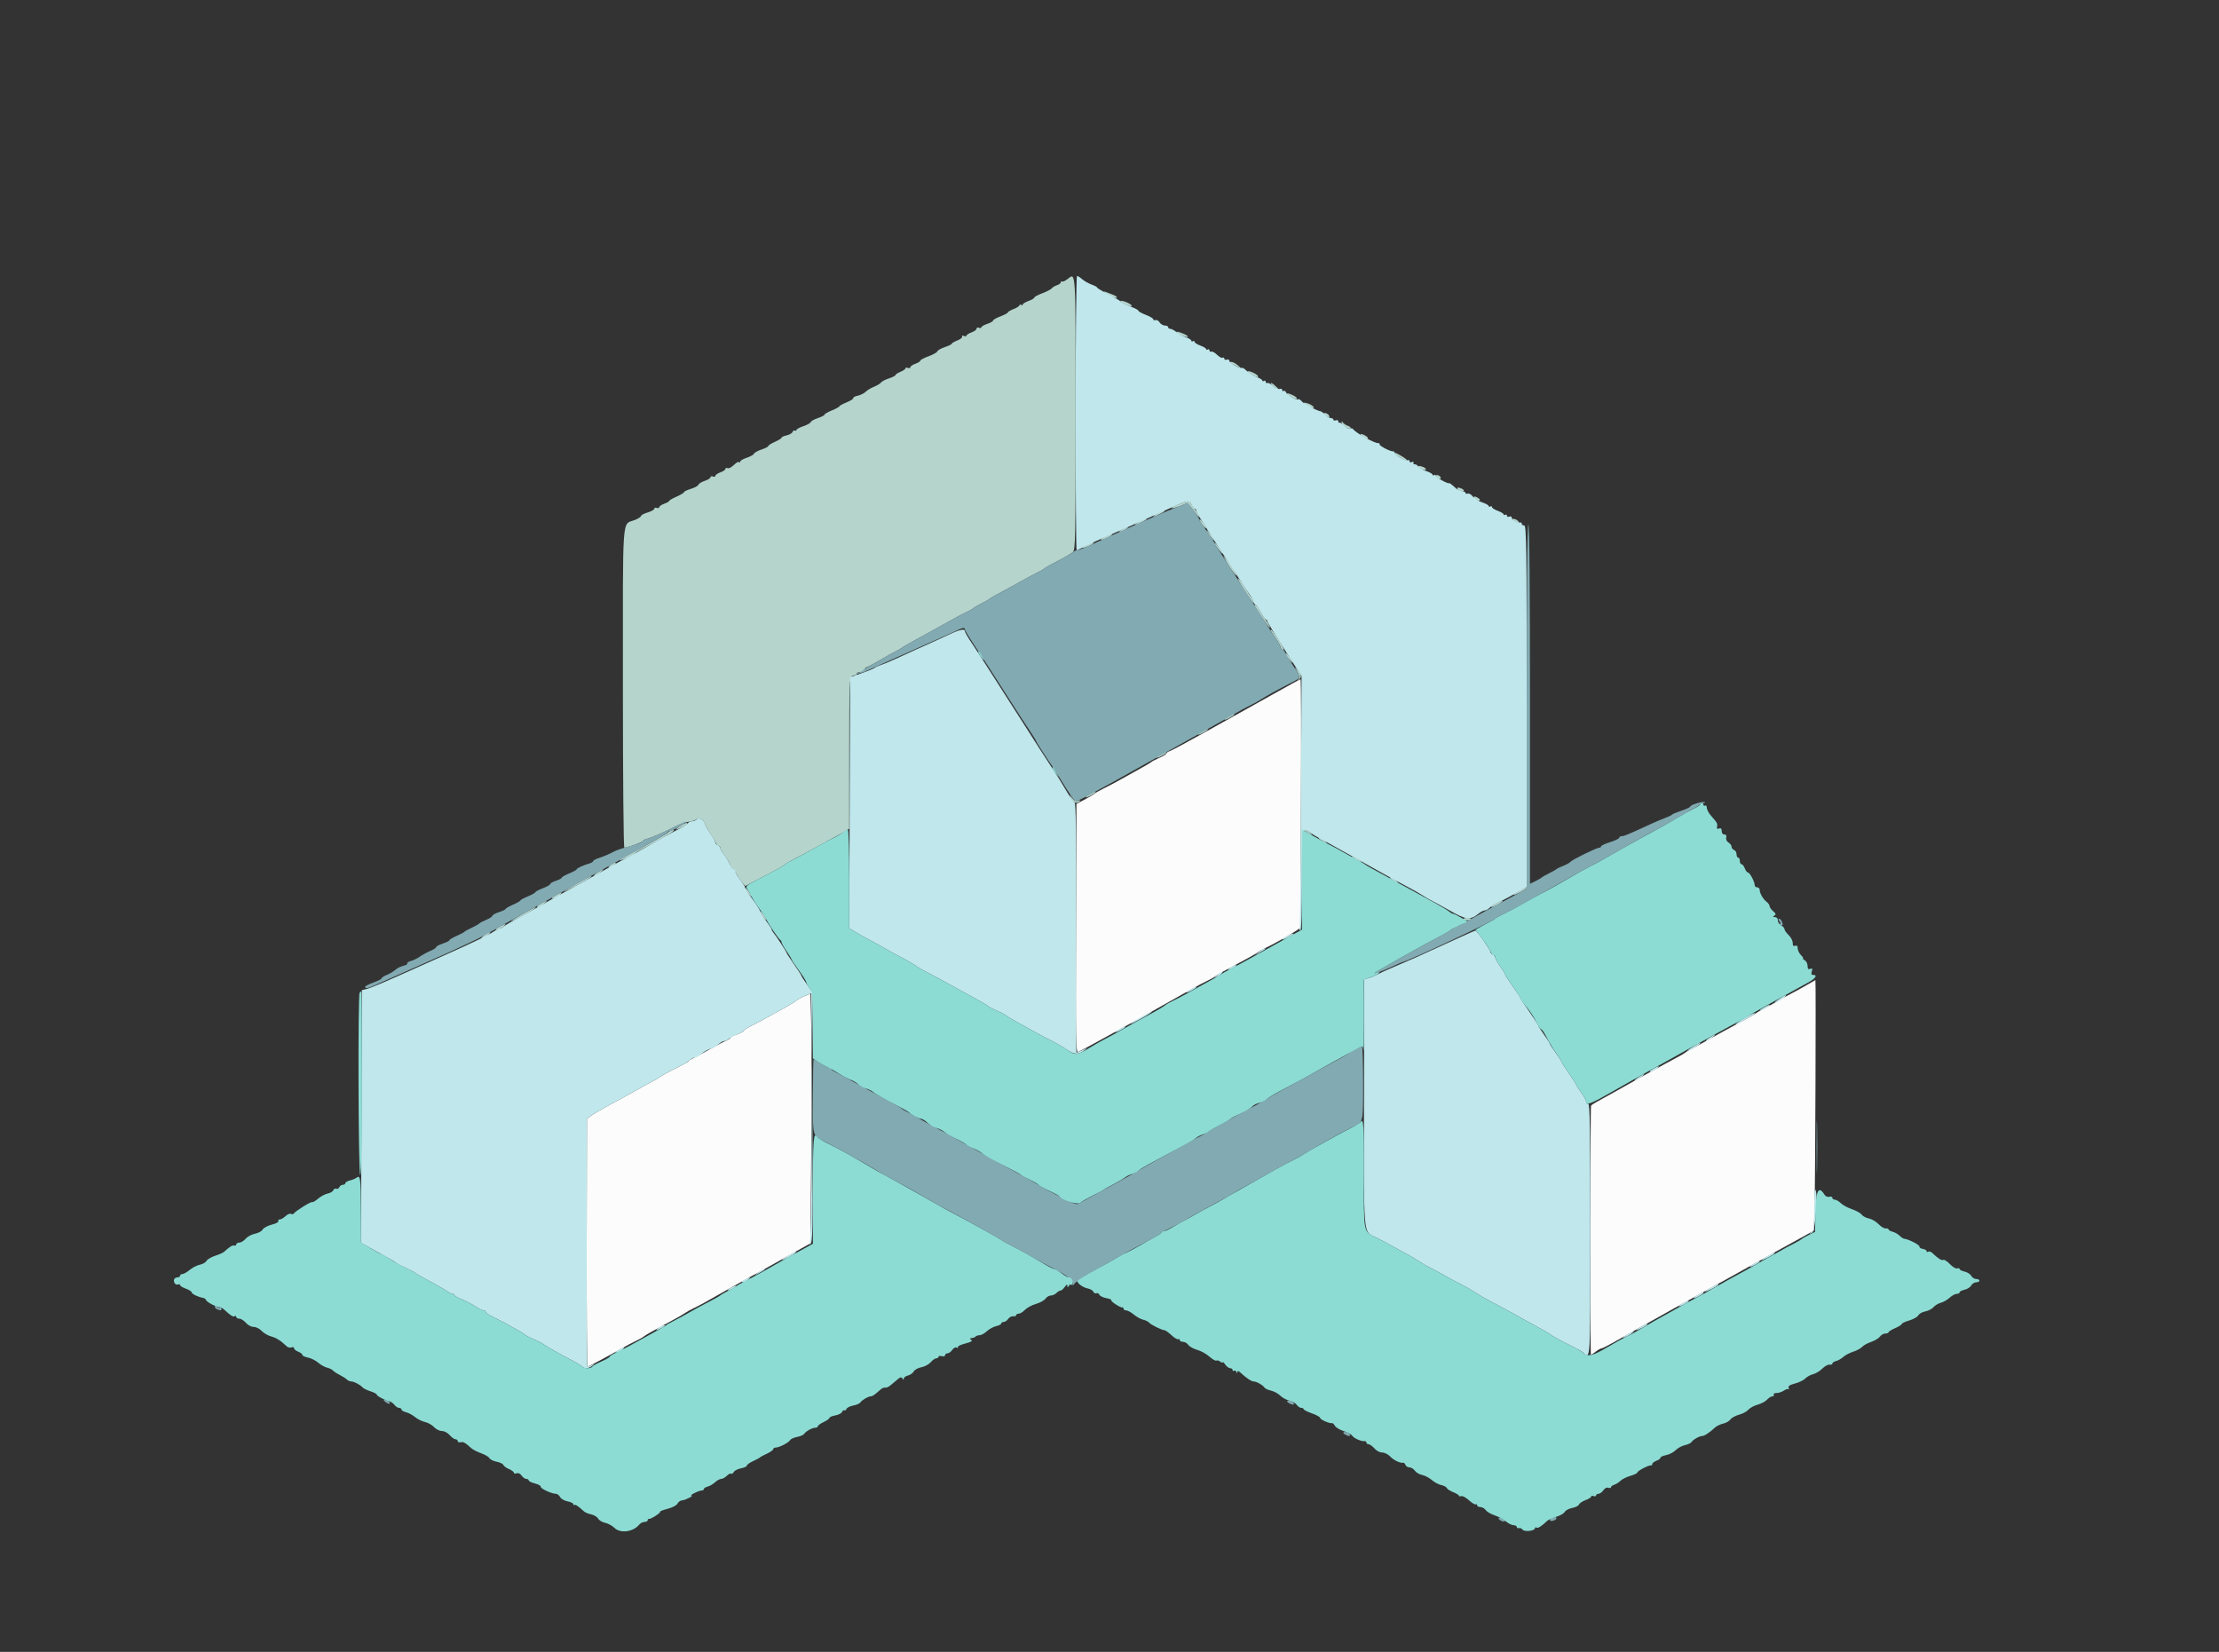 <svg id="svg" version="1.1" xmlns="http://www.w3.org/2000/svg" xmlns:xlink="http://www.w3.org/1999/xlink" viewBox="0, 0, 400,297.736">
    <rect x="0" y="0" width="400" height="297.736" fill="#333333" stroke="none"/>
    <g id="svgg">
        <path id="path0"
              d="M229.486 125.128 C 226.865 126.604,224.418 127.971,224.047 128.165 C 223.676 128.359,220.714 130.011,217.463 131.835 C 214.213 133.659,211.266 135.243,210.915 135.355 C 210.563 135.466,210.276 135.662,210.276 135.790 C 210.276 135.918,209.706 136.274,209.010 136.581 C 208.313 136.888,207.677 137.219,207.595 137.316 C 207.513 137.413,206.243 138.154,204.773 138.962 C 203.302 139.770,201.694 140.662,201.199 140.943 C 200.703 141.224,199.705 141.743,198.980 142.097 C 198.255 142.450,197.518 142.868,197.342 143.026 C 197.166 143.183,196.351 143.669,195.532 144.107 L 194.043 144.902 193.967 167.346 C 193.896 188.205,193.926 189.776,194.388 189.599 C 194.817 189.434,207.548 182.416,208.786 181.662 C 209.032 181.512,209.970 180.985,210.871 180.491 C 211.772 179.996,213.448 179.055,214.594 178.399 C 215.741 177.742,217.148 176.993,217.722 176.734 C 218.295 176.475,218.965 176.092,219.211 175.885 C 219.456 175.677,221.132 174.732,222.934 173.786 C 224.736 172.839,226.411 171.897,226.657 171.691 C 226.902 171.486,227.573 171.106,228.146 170.848 C 229.302 170.326,232.758 168.380,233.762 167.684 L 234.407 167.238 234.516 144.825 C 234.576 132.498,234.541 122.420,234.438 122.429 C 234.336 122.437,232.107 123.652,229.486 125.128 M325.689 177.546 C 324.870 178.023,323.663 178.688,323.008 179.024 C 322.353 179.360,321.147 180.025,320.328 180.503 C 319.509 180.981,318.369 181.609,317.796 181.900 C 317.223 182.190,316.687 182.494,316.605 182.576 C 316.413 182.768,315.010 183.551,310.350 186.067 C 309.613 186.465,308.206 187.247,307.223 187.805 C 306.240 188.362,305.101 188.986,304.691 189.191 C 304.281 189.396,303.879 189.633,303.797 189.718 C 303.715 189.804,303.179 190.126,302.606 190.434 C 302.033 190.743,300.961 191.319,300.223 191.714 C 298.324 192.733,296.097 193.972,290.897 196.902 C 289.616 197.623,288.209 198.401,287.769 198.631 C 287.329 198.861,286.894 199.164,286.802 199.303 C 286.665 199.511,286.641 243.867,286.778 244.176 C 286.801 244.229,287.174 243.995,287.605 243.655 C 288.037 243.316,288.529 243.038,288.699 243.038 C 288.869 243.038,290.492 242.184,292.307 241.140 C 294.122 240.097,296.746 238.617,298.138 237.852 C 299.531 237.088,300.871 236.336,301.117 236.181 C 301.363 236.027,304.512 234.274,308.116 232.285 C 311.720 230.297,315.540 228.169,316.605 227.558 C 317.669 226.946,319.345 226.011,320.328 225.479 C 321.310 224.948,323.208 223.905,324.544 223.161 L 326.974 221.810 327.094 217.606 C 327.224 213.051,327.361 176.601,327.247 176.649 C 327.209 176.665,326.508 177.069,325.689 177.546 M145.048 179.529 C 144.475 179.761,143.805 180.126,143.559 180.340 C 143.313 180.554,142.308 181.168,141.325 181.705 C 140.343 182.243,138.868 183.056,138.049 183.513 C 137.230 183.970,135.990 184.622,135.294 184.963 C 134.598 185.304,134.028 185.689,134.028 185.819 C 134.028 185.949,133.492 186.232,132.837 186.448 C 132.182 186.665,131.646 186.941,131.646 187.062 C 131.646 187.184,131.277 187.432,130.827 187.614 C 130.376 187.796,129.203 188.409,128.220 188.976 C 127.238 189.542,125.964 190.226,125.391 190.494 C 124.818 190.763,124.281 191.086,124.200 191.213 C 124.118 191.339,123.380 191.772,122.561 192.175 C 120.689 193.096,119.033 193.996,118.839 194.198 C 118.757 194.283,118.354 194.521,117.945 194.726 C 117.535 194.930,116.396 195.555,115.413 196.114 C 114.430 196.672,113.023 197.451,112.286 197.846 C 109.148 199.523,107.322 200.558,106.586 201.077 L 105.800 201.631 105.760 223.973 C 105.738 236.261,105.806 246.314,105.911 246.314 C 106.107 246.314,109.498 244.511,112.137 243.004 C 112.956 242.536,114.095 241.937,114.669 241.672 C 115.242 241.408,115.912 241.023,116.158 240.816 C 116.404 240.609,117.945 239.731,119.583 238.864 C 121.221 237.998,122.897 237.056,123.306 236.772 C 123.716 236.488,124.520 236.034,125.093 235.764 C 126.148 235.266,127.304 234.629,131.348 232.318 C 132.576 231.616,134.185 230.717,134.922 230.320 C 136.920 229.244,139.057 228.057,144.304 225.105 L 146.091 224.100 146.240 207.433 C 146.322 198.267,146.322 188.143,146.240 184.937 L 146.091 179.107 145.048 179.529 "
              stroke="none" fill="#fcfcfc" fill-rule="evenodd"></path>
        <path id="path1"
              d="M192.413 50.318 C 192.008 50.630,191.573 50.820,191.445 50.741 C 191.318 50.662,191.214 50.731,191.214 50.893 C 191.214 51.056,190.913 51.284,190.545 51.401 C 190.177 51.518,189.741 51.778,189.577 51.980 C 189.412 52.182,188.641 52.583,187.863 52.871 C 187.085 53.159,186.448 53.502,186.448 53.633 C 186.448 53.763,185.979 54.040,185.406 54.248 C 184.832 54.455,184.363 54.740,184.363 54.880 C 184.363 55.021,184.229 55.053,184.066 54.952 C 183.902 54.850,183.768 54.884,183.768 55.027 C 183.768 55.170,183.299 55.471,182.725 55.696 C 182.152 55.921,181.683 56.196,181.683 56.307 C 181.683 56.418,181.080 56.739,180.343 57.021 C 179.605 57.302,179.002 57.645,179.002 57.783 C 179.002 57.920,178.533 58.188,177.960 58.377 C 177.386 58.566,176.917 58.840,176.917 58.986 C 176.917 59.132,176.716 59.174,176.471 59.080 C 176.225 58.986,176.024 59.064,176.024 59.254 C 176.024 59.444,175.622 59.739,175.130 59.911 C 174.639 60.082,174.237 60.339,174.237 60.481 C 174.237 60.624,174.014 60.655,173.741 60.551 C 173.446 60.437,173.320 60.481,173.430 60.659 C 173.531 60.823,173.151 61.138,172.585 61.360 C 172.019 61.583,171.556 61.852,171.556 61.959 C 171.556 62.066,171.006 62.335,170.333 62.557 C 169.661 62.779,169.047 63.126,168.969 63.328 C 168.892 63.530,168.169 63.932,167.363 64.222 C 166.557 64.512,165.897 64.864,165.897 65.004 C 165.897 65.144,165.495 65.398,165.004 65.570 C 164.512 65.741,164.110 66.016,164.110 66.182 C 164.110 66.347,163.909 66.405,163.663 66.311 C 163.418 66.216,163.217 66.253,163.217 66.392 C 163.217 66.530,162.815 66.811,162.323 67.014 C 161.832 67.218,161.430 67.481,161.430 67.598 C 161.430 67.716,160.887 67.991,160.224 68.210 C 159.560 68.429,158.924 68.760,158.809 68.946 C 158.694 69.131,158.137 69.470,157.570 69.699 C 157.004 69.929,156.314 70.343,156.037 70.620 C 155.760 70.897,155.117 71.215,154.607 71.327 C 154.097 71.439,153.742 71.629,153.816 71.749 C 153.891 71.870,153.356 72.214,152.627 72.515 C 151.899 72.815,151.303 73.141,151.302 73.239 C 151.301 73.337,150.698 73.666,149.962 73.968 C 149.225 74.271,148.622 74.618,148.622 74.740 C 148.622 74.861,148.093 75.135,147.447 75.349 C 146.800 75.562,146.211 75.892,146.138 76.083 C 146.065 76.273,145.455 76.610,144.782 76.832 C 144.110 77.054,143.559 77.357,143.559 77.504 C 143.559 77.651,143.439 77.697,143.293 77.607 C 143.146 77.516,142.954 77.630,142.866 77.859 C 142.778 78.088,142.295 78.366,141.792 78.477 C 141.290 78.587,140.879 78.775,140.879 78.894 C 140.879 79.013,140.343 79.348,139.687 79.637 C 139.032 79.926,138.496 80.265,138.496 80.391 C 138.496 80.517,137.946 80.801,137.273 81.023 C 136.600 81.245,135.990 81.582,135.917 81.773 C 135.844 81.963,135.255 82.294,134.608 82.507 C 133.962 82.720,133.433 83.030,133.433 83.195 C 133.433 83.360,133.350 83.412,133.248 83.310 C 133.147 83.209,132.883 83.287,132.663 83.484 C 131.707 84.338,131.463 84.476,131.118 84.361 C 130.917 84.294,130.752 84.371,130.752 84.533 C 130.752 84.694,130.350 84.966,129.859 85.138 C 129.367 85.309,128.965 85.586,128.965 85.753 C 128.965 85.920,128.764 85.980,128.518 85.886 C 128.273 85.792,128.071 85.852,128.071 86.021 C 128.071 86.190,127.614 86.478,127.055 86.663 C 126.497 86.847,125.974 87.167,125.895 87.374 C 125.816 87.581,125.201 87.915,124.528 88.116 C 123.856 88.318,123.306 88.581,123.306 88.702 C 123.306 88.822,122.704 89.185,121.969 89.509 C 121.233 89.832,120.630 90.184,120.628 90.291 C 120.627 90.398,120.223 90.625,119.732 90.797 C 119.241 90.968,118.838 91.245,118.838 91.412 C 118.838 91.579,118.637 91.639,118.392 91.545 C 118.146 91.450,117.945 91.516,117.945 91.691 C 117.945 91.866,117.409 92.169,116.754 92.366 C 116.098 92.562,115.562 92.842,115.562 92.989 C 115.562 93.135,115.092 93.451,114.517 93.691 C 112.049 94.723,112.286 91.502,112.286 123.968 C 112.286 140.493,112.398 152.792,112.550 152.792 C 113.120 152.792,115.860 151.795,115.860 151.588 C 115.860 151.467,116.229 151.280,116.679 151.172 C 117.520 150.972,119.862 149.940,121.960 148.846 C 122.613 148.506,123.618 148.176,124.194 148.113 C 124.770 148.051,125.430 147.813,125.660 147.584 C 126.056 147.191,127.178 148.064,127.178 148.765 C 127.178 148.873,127.557 149.522,128.021 150.207 C 128.485 150.892,128.950 151.687,129.054 151.973 C 129.159 152.260,129.382 152.494,129.551 152.494 C 129.720 152.494,129.862 152.662,129.867 152.867 C 129.871 153.071,130.273 153.765,130.760 154.409 C 131.247 155.052,131.646 155.749,131.646 155.958 C 131.646 156.166,131.813 156.444,132.018 156.575 C 132.223 156.706,132.566 157.148,132.780 157.558 C 132.994 157.967,133.431 158.620,133.750 159.009 L 134.331 159.715 136.488 158.590 C 140.538 156.478,141.296 156.059,141.460 155.840 C 141.550 155.720,142.427 155.208,143.410 154.701 C 144.393 154.195,146.001 153.332,146.984 152.782 C 147.967 152.233,149.308 151.502,149.963 151.158 C 150.618 150.815,151.589 150.271,152.120 149.950 L 153.086 149.367 153.088 135.751 C 153.090 122.761,153.116 122.122,153.647 121.838 C 153.953 121.674,154.309 121.636,154.439 121.753 C 154.569 121.870,154.578 121.798,154.461 121.593 C 154.261 121.247,154.630 121.108,155.673 121.137 C 155.864 121.143,155.957 120.980,155.879 120.777 C 155.801 120.573,155.979 120.329,156.275 120.235 C 156.571 120.140,157.617 119.584,158.600 118.999 C 159.583 118.414,160.856 117.703,161.430 117.419 C 162.003 117.135,162.539 116.826,162.621 116.732 C 162.703 116.638,163.842 115.981,165.153 115.270 C 166.463 114.560,168.138 113.641,168.876 113.229 C 172.510 111.195,173.272 110.782,174.237 110.328 C 174.810 110.057,175.346 109.750,175.428 109.643 C 175.510 109.537,176.113 109.185,176.768 108.860 C 177.424 108.536,178.161 108.114,178.407 107.924 C 178.652 107.733,179.657 107.157,180.640 106.643 C 181.623 106.130,183.232 105.252,184.214 104.693 C 185.197 104.134,186.471 103.454,187.044 103.182 C 187.617 102.910,188.153 102.598,188.235 102.487 C 188.317 102.377,189.389 101.770,190.618 101.139 C 191.847 100.508,193.086 99.789,193.373 99.540 C 193.862 99.117,193.894 97.543,193.894 74.414 C 193.894 47.972,193.965 49.126,192.413 50.318 M198.958 52.572 C 198.958 52.646,199.494 52.979,200.149 53.313 C 200.804 53.648,201.340 53.800,201.340 53.652 C 201.340 53.504,201.106 53.302,200.819 53.204 C 200.532 53.106,199.996 52.893,199.628 52.732 C 199.259 52.571,198.958 52.499,198.958 52.572 M202.100 54.448 C 202.608 54.881,204.021 55.392,204.021 55.142 C 204.021 55.008,203.679 54.743,203.262 54.553 C 202.380 54.151,201.677 54.088,202.100 54.448 M212.063 59.852 C 212.063 60.157,213.721 60.853,214.119 60.715 C 214.283 60.658,213.888 60.386,213.240 60.111 C 212.592 59.837,212.063 59.720,212.063 59.852 M221.618 65.338 C 221.687 65.399,222.211 65.674,222.785 65.949 L 223.827 66.448 223.124 65.838 C 222.737 65.502,222.212 65.227,221.958 65.227 C 221.703 65.227,221.550 65.277,221.618 65.338 M224.870 66.985 C 224.870 67.104,225.333 67.422,225.898 67.692 C 226.617 68.035,226.884 68.070,226.784 67.810 C 226.625 67.397,224.870 66.640,224.870 66.985 M229.096 69.120 C 229.217 69.481,230.529 70.499,230.529 70.232 C 230.529 70.159,230.178 69.795,229.750 69.423 C 229.322 69.051,229.028 68.914,229.096 69.120 M232.018 71.027 C 232.018 71.105,232.420 71.377,232.911 71.631 C 233.403 71.885,233.805 71.977,233.805 71.835 C 233.805 71.693,233.464 71.422,233.046 71.232 C 232.215 70.853,232.018 70.814,232.018 71.027 M234.996 72.651 C 234.996 72.849,236.292 73.567,236.648 73.567 C 237.127 73.567,236.635 73.045,235.890 72.764 C 235.398 72.579,234.996 72.528,234.996 72.651 M238.570 74.599 C 238.570 74.675,238.835 74.879,239.159 75.052 C 239.640 75.309,239.716 75.284,239.574 74.914 C 239.420 74.512,238.570 74.245,238.570 74.599 M241.851 76.156 C 241.845 76.637,243.061 77.460,243.435 77.228 C 243.600 77.126,243.415 76.924,243.023 76.779 C 242.631 76.634,242.208 76.355,242.083 76.158 C 241.908 75.883,241.855 75.882,241.851 76.156 M245.269 78.328 C 245.540 78.765,246.612 79.291,246.612 78.986 C 246.612 78.843,246.268 78.569,245.848 78.378 C 245.412 78.179,245.164 78.158,245.269 78.328 M251.378 81.733 C 251.378 81.964,253.492 83.167,253.640 83.020 C 253.720 82.939,253.303 82.589,252.713 82.241 C 251.631 81.602,251.378 81.506,251.378 81.733 M255.674 84.253 C 255.892 84.606,257.036 84.890,257.036 84.591 C 257.036 84.344,256.311 83.991,255.803 83.991 C 255.643 83.991,255.585 84.109,255.674 84.253 M258.892 85.834 C 259.040 86.279,259.717 86.524,259.717 86.133 C 259.717 85.973,259.505 85.760,259.245 85.661 C 258.955 85.550,258.819 85.616,258.892 85.834 M262.695 88.126 C 262.695 88.271,262.964 88.459,263.291 88.545 C 263.995 88.729,264.100 88.306,263.416 88.044 C 262.790 87.804,262.695 87.815,262.695 88.126 M265.674 89.649 C 265.674 90.010,266.509 90.403,266.755 90.158 C 266.844 90.069,266.637 89.847,266.295 89.664 C 265.864 89.433,265.674 89.429,265.674 89.649 M213.403 90.533 C 213.075 90.671,212.420 90.934,211.947 91.119 C 211.474 91.303,211.144 91.511,211.214 91.581 C 211.352 91.719,213.183 91.127,213.757 90.758 C 213.983 90.613,214.444 91.017,215.037 91.878 C 215.546 92.618,216.025 93.224,216.100 93.224 C 216.255 93.224,215.586 91.965,215.309 91.735 C 215.211 91.653,214.971 91.284,214.777 90.916 C 214.394 90.187,214.294 90.160,213.403 90.533 M208.712 92.501 C 207.557 93.127,207.688 93.344,208.861 92.747 C 209.983 92.176,210.182 92.028,209.804 92.045 C 209.654 92.051,209.162 92.257,208.712 92.501 M205.436 93.990 C 204.281 94.617,204.412 94.833,205.585 94.236 C 206.707 93.665,206.906 93.517,206.528 93.534 C 206.378 93.540,205.886 93.746,205.436 93.990 M216.246 93.671 C 216.246 93.835,216.508 94.304,216.828 94.713 C 217.148 95.123,217.410 95.324,217.410 95.160 C 217.410 94.996,217.148 94.527,216.828 94.118 C 216.508 93.708,216.246 93.507,216.246 93.671 M272.549 93.631 C 273.150 94.156,274.127 94.470,273.754 94.017 C 273.529 93.745,273.138 93.522,272.885 93.522 C 272.632 93.522,272.481 93.571,272.549 93.631 M202.234 95.458 C 201.824 95.692,201.623 95.884,201.787 95.884 C 201.951 95.884,202.420 95.692,202.829 95.458 C 203.239 95.224,203.440 95.032,203.276 95.032 C 203.112 95.032,202.643 95.224,202.234 95.458 M218.019 96.500 C 218.369 96.992,218.723 97.394,218.805 97.394 C 218.886 97.394,218.667 96.992,218.317 96.500 C 217.967 96.009,217.614 95.607,217.532 95.607 C 217.450 95.607,217.669 96.009,218.019 96.500 M199.295 96.689 C 198.744 96.929,198.363 97.196,198.448 97.282 C 198.613 97.447,200.447 96.586,200.447 96.344 C 200.447 96.175,200.531 96.150,199.295 96.689 M196.054 98.164 C 195.521 98.396,195.086 98.647,195.086 98.720 C 195.086 98.939,196.861 98.249,197.040 97.960 C 197.238 97.639,197.267 97.633,196.054 98.164 M218.914 97.857 C 218.916 98.159,220.373 100.037,220.391 99.760 C 220.397 99.669,220.067 99.140,219.657 98.585 C 219.248 98.030,218.914 97.703,218.914 97.857 M221.035 101.195 C 221.915 102.775,223.339 104.561,222.754 103.351 C 222.405 102.629,221.169 100.830,220.605 100.223 C 220.453 100.060,220.646 100.497,221.035 101.195 M223.399 104.878 C 223.899 105.817,225.821 108.712,225.945 108.712 C 226.097 108.712,225.681 107.687,225.461 107.520 C 225.353 107.439,224.895 106.735,224.443 105.957 C 223.606 104.514,222.716 103.595,223.399 104.878 M226.256 109.382 C 227.167 110.857,228.786 113.179,228.903 113.179 C 229.070 113.179,228.427 112.009,227.997 111.531 C 227.833 111.349,227.434 110.707,227.110 110.105 C 226.786 109.502,226.410 109.010,226.274 109.010 C 226.137 109.010,226.129 109.177,226.256 109.382 M229.039 113.569 C 229.039 113.685,229.442 114.335,229.933 115.014 C 230.424 115.692,230.827 116.414,230.827 116.617 C 230.827 116.821,231.029 117.066,231.277 117.161 C 231.547 117.264,231.294 116.646,230.650 115.629 C 229.507 113.822,229.039 113.224,229.039 113.569 M231.731 117.796 C 231.727 117.960,232.064 118.496,232.482 118.987 C 232.899 119.479,233.109 119.613,232.949 119.285 C 232.517 118.403,231.740 117.454,231.731 117.796 M233.772 120.946 C 234.261 121.796,234.312 122.094,234.021 122.421 C 233.714 122.766,233.737 122.769,234.171 122.441 C 234.716 122.029,234.611 121.633,233.652 120.477 C 233.352 120.115,233.399 120.300,233.772 120.946 M221.519 129.135 C 220.406 129.739,220.473 129.991,221.593 129.412 C 222.085 129.158,222.487 128.886,222.487 128.808 C 222.487 128.617,222.455 128.628,221.519 129.135 M216.754 131.816 C 215.640 132.420,215.708 132.672,216.828 132.092 C 217.319 131.838,217.722 131.567,217.722 131.489 C 217.722 131.297,217.690 131.308,216.754 131.816 M209.308 135.986 C 208.194 136.590,208.262 136.841,209.382 136.262 C 209.873 136.008,210.276 135.736,210.276 135.659 C 210.276 135.467,210.244 135.478,209.308 135.986 M196.500 143.134 C 195.387 143.738,195.455 143.990,196.575 143.410 C 197.066 143.156,197.468 142.885,197.468 142.807 C 197.468 142.615,197.436 142.626,196.500 143.134 M193.000 143.799 C 193.417 144.648,194.117 144.946,194.584 144.475 C 194.856 144.200,194.809 144.168,194.377 144.333 C 193.979 144.484,193.651 144.339,193.240 143.829 C 192.670 143.121,192.667 143.121,193.000 143.799 M122.561 148.920 C 122.070 149.246,121.775 149.513,121.906 149.514 C 122.233 149.517,123.902 148.641,123.902 148.466 C 123.902 148.183,123.436 148.341,122.561 148.920 M120.923 149.733 C 120.678 149.827,120.410 149.997,120.328 150.112 C 120.176 150.325,115.391 153.001,113.010 154.204 C 112.284 154.571,111.690 154.941,111.690 155.027 C 111.690 155.254,113.822 154.328,114.360 153.867 C 114.612 153.651,115.220 153.274,115.711 153.029 C 117.949 151.911,121.232 150.037,121.385 149.789 C 121.571 149.489,121.566 149.488,120.923 149.733 M235.294 149.828 C 236.327 150.530,236.916 150.734,236.188 150.138 C 235.778 149.803,235.309 149.528,235.145 149.527 C 234.981 149.526,235.048 149.662,235.294 149.828 M237.975 151.318 C 239.008 152.019,239.596 152.223,238.868 151.628 C 238.459 151.293,237.990 151.018,237.826 151.016 C 237.662 151.015,237.729 151.151,237.975 151.318 M243.634 154.415 C 243.634 154.497,244.036 154.772,244.527 155.026 C 245.019 155.280,245.421 155.421,245.421 155.339 C 245.421 155.257,245.019 154.982,244.527 154.728 C 244.036 154.474,243.634 154.333,243.634 154.415 M110.035 155.910 C 109.717 156.151,109.598 156.352,109.772 156.357 C 109.945 156.362,110.347 156.170,110.665 155.929 C 110.983 155.689,111.102 155.488,110.928 155.482 C 110.755 155.477,110.353 155.670,110.035 155.910 M107.669 157.260 C 107.178 157.585,106.929 157.853,107.115 157.854 C 107.441 157.855,109.018 156.692,108.712 156.676 C 108.630 156.672,108.161 156.934,107.669 157.260 M104.175 159.150 C 102.908 159.852,101.769 160.541,101.643 160.681 C 101.368 160.988,106.059 158.493,106.463 158.118 C 106.970 157.648,106.515 157.853,104.175 159.150 M250.782 158.466 C 251.878 159.210,252.430 159.387,251.717 158.766 C 251.330 158.429,250.861 158.155,250.674 158.158 C 250.488 158.160,250.536 158.299,250.782 158.466 M134.326 160.077 C 134.326 160.196,134.594 160.634,134.922 161.051 C 135.249 161.467,135.517 161.710,135.517 161.591 C 135.517 161.472,135.249 161.034,134.922 160.617 C 134.594 160.201,134.326 159.958,134.326 160.077 M273.939 160.556 C 273.325 160.881,272.822 161.213,272.822 161.294 C 272.822 161.375,273.358 161.168,274.013 160.834 C 274.669 160.500,275.205 160.162,275.205 160.083 C 275.205 159.888,275.203 159.889,273.939 160.556 M100.298 161.302 C 99.847 161.547,99.479 161.797,99.479 161.858 C 99.479 162.113,100.677 161.631,100.995 161.249 C 101.421 160.735,101.330 160.742,100.298 161.302 M97.617 162.791 C 97.167 163.036,96.798 163.298,96.798 163.375 C 96.798 163.663,97.269 163.483,97.990 162.919 C 98.875 162.226,98.742 162.181,97.617 162.791 M269.546 162.919 C 268.972 163.233,268.668 163.495,268.868 163.502 C 269.069 163.509,269.672 163.247,270.209 162.920 C 271.450 162.163,270.928 162.162,269.546 162.919 M94.355 164.649 C 91.657 166.164,91.367 166.560,93.969 165.176 C 95.827 164.188,96.868 163.503,96.485 163.521 C 96.412 163.524,95.453 164.032,94.355 164.649 M137.013 164.293 C 137.022 164.641,138.183 166.121,138.191 165.795 C 138.195 165.657,137.930 165.204,137.602 164.787 C 137.275 164.371,137.010 164.148,137.013 164.293 M263.784 165.674 C 263.860 165.797,264.174 165.897,264.483 165.897 C 264.791 165.897,265.105 165.797,265.181 165.674 C 265.257 165.551,264.943 165.450,264.483 165.450 C 264.022 165.450,263.708 165.551,263.784 165.674 M90.171 166.961 C 89.721 167.206,89.352 167.456,89.352 167.517 C 89.352 167.772,90.551 167.290,90.868 166.908 C 91.294 166.394,91.203 166.401,90.171 166.961 M87.267 168.578 C 86.858 168.898,86.675 169.163,86.862 169.167 C 87.049 169.171,87.518 168.910,87.904 168.588 C 88.819 167.825,88.241 167.816,87.267 168.578 "
              stroke="none" fill="#b4d4cc" fill-rule="evenodd"></path>
        <path id="path2"
              d="M213.686 90.781 C 213.530 90.911,212.867 91.190,212.211 91.400 C 211.556 91.610,208.742 92.793,205.957 94.030 C 201.105 96.184,200.015 96.674,196.221 98.407 C 195.289 98.833,194.362 99.181,194.160 99.181 C 193.958 99.181,193.581 99.363,193.322 99.586 C 193.063 99.809,191.847 100.508,190.618 101.139 C 189.389 101.770,188.317 102.377,188.235 102.487 C 188.153 102.598,187.617 102.910,187.044 103.182 C 186.471 103.454,185.197 104.134,184.214 104.693 C 183.232 105.252,181.623 106.130,180.640 106.643 C 179.657 107.157,178.652 107.733,178.407 107.924 C 178.161 108.114,177.424 108.536,176.768 108.860 C 176.113 109.185,175.510 109.537,175.428 109.643 C 175.346 109.750,174.810 110.057,174.237 110.328 C 173.272 110.782,172.510 111.195,168.876 113.229 C 168.138 113.641,166.463 114.560,165.153 115.270 C 163.842 115.981,162.703 116.638,162.621 116.732 C 162.539 116.826,162.003 117.135,161.430 117.419 C 160.856 117.703,159.583 118.411,158.600 118.993 C 157.617 119.575,156.612 120.139,156.366 120.247 C 156.121 120.355,155.742 120.618,155.526 120.832 C 155.310 121.046,154.907 121.232,154.632 121.245 C 154.358 121.258,154.284 121.330,154.468 121.406 C 154.653 121.482,155.524 121.219,156.404 120.821 C 157.284 120.423,161.087 118.730,164.855 117.059 C 168.622 115.389,172.094 113.832,172.570 113.601 C 173.581 113.108,173.939 113.072,173.939 113.461 C 173.939 113.616,174.723 114.923,175.682 116.365 C 177.311 118.815,178.420 120.528,181.237 124.944 C 183.283 128.153,185.051 130.877,185.907 132.141 C 186.368 132.823,186.746 133.449,186.746 133.532 C 186.746 133.676,189.157 137.419,189.655 138.049 C 189.785 138.213,190.339 139.084,190.885 139.985 C 192.850 143.222,193.701 144.453,193.976 144.453 C 194.191 144.453,200.600 141.014,203.425 139.383 C 203.671 139.241,208.094 136.767,213.254 133.885 C 218.414 131.003,222.837 128.516,223.083 128.358 C 223.328 128.199,224.314 127.673,225.274 127.188 C 226.233 126.702,227.171 126.184,227.358 126.036 C 227.773 125.709,230.727 124.077,232.664 123.104 C 234.566 122.149,234.563 122.170,233.110 119.998 C 232.409 118.951,231.747 117.859,231.638 117.573 C 231.530 117.286,231.303 117.051,231.134 117.051 C 230.965 117.051,230.827 116.870,230.827 116.649 C 230.827 116.428,230.424 115.692,229.933 115.014 C 229.442 114.335,229.039 113.735,229.039 113.679 C 229.039 113.623,227.781 111.645,226.243 109.283 C 224.705 106.921,222.937 104.185,222.315 103.202 C 221.693 102.219,220.673 100.646,220.049 99.706 C 219.424 98.765,218.913 97.934,218.913 97.858 C 218.913 97.782,218.310 96.857,217.573 95.803 C 216.835 94.748,216.232 93.804,216.232 93.705 C 216.232 93.528,214.153 90.544,214.030 90.544 C 213.996 90.544,213.841 90.650,213.686 90.781 M275.205 127.282 L 275.205 160.184 273.045 161.368 C 271.858 162.019,269.680 163.192,268.206 163.975 C 266.731 164.758,265.190 165.621,264.780 165.893 C 264.371 166.166,263.589 166.567,263.042 166.785 C 262.496 167.003,261.890 167.328,261.696 167.508 C 261.502 167.687,260.407 168.318,259.264 168.911 C 256.845 170.166,248.023 175.121,247.803 175.348 C 247.502 175.660,249.195 175.055,250.986 174.211 C 252.000 173.734,252.892 173.343,252.968 173.343 C 253.555 173.343,269.214 166.010,269.546 165.580 C 269.628 165.473,270.298 165.100,271.035 164.749 C 271.772 164.399,272.911 163.804,273.567 163.428 C 274.222 163.051,275.629 162.262,276.694 161.675 C 277.759 161.088,279.300 160.238,280.119 159.786 C 280.938 159.335,282.500 158.449,283.590 157.818 C 284.681 157.187,285.887 156.525,286.271 156.346 C 286.957 156.026,287.678 155.628,292.967 152.643 C 297.301 150.198,297.936 149.847,299.181 149.210 C 299.836 148.874,301.243 148.075,302.308 147.433 C 303.373 146.792,304.713 146.026,305.287 145.732 C 305.860 145.438,306.374 145.097,306.428 144.974 C 306.483 144.851,306.740 144.751,306.999 144.751 C 307.259 144.751,307.395 144.674,307.301 144.581 C 307.077 144.357,304.691 145.078,304.691 145.369 C 304.691 145.494,303.987 145.828,303.127 146.111 C 302.267 146.394,301.497 146.714,301.415 146.822 C 301.333 146.930,300.797 147.191,300.223 147.403 C 299.650 147.615,298.511 148.096,297.692 148.473 C 293.431 150.434,292.777 150.707,292.349 150.707 C 292.093 150.707,291.884 150.835,291.884 150.990 C 291.884 151.145,291.147 151.505,290.246 151.789 C 289.345 152.073,288.608 152.415,288.608 152.549 C 288.608 152.683,288.463 152.792,288.286 152.792 C 287.809 152.792,283.442 154.928,283.098 155.331 C 282.934 155.522,282.331 155.859,281.757 156.080 C 281.184 156.301,280.648 156.557,280.566 156.650 C 280.484 156.743,279.881 157.086,279.226 157.412 C 278.570 157.738,277.967 158.082,277.885 158.177 C 277.803 158.271,277.301 158.563,276.768 158.824 L 275.800 159.299 275.800 127.024 C 275.800 105.828,275.698 94.685,275.503 94.564 C 275.305 94.442,275.205 105.424,275.205 127.282 M122.115 148.753 C 119.951 149.898,117.560 150.962,116.679 151.172 C 116.229 151.280,115.860 151.460,115.860 151.573 C 115.860 151.807,114.557 152.293,112.584 152.796 C 111.847 152.984,110.841 153.367,110.350 153.646 C 109.859 153.925,108.887 154.338,108.191 154.563 C 107.494 154.788,106.925 155.076,106.925 155.203 C 106.925 155.329,106.623 155.521,106.255 155.628 C 105.129 155.957,103.946 156.502,103.946 156.692 C 103.946 156.791,103.343 157.121,102.606 157.425 C 101.869 157.729,101.266 158.074,101.266 158.191 C 101.266 158.309,100.797 158.560,100.223 158.749 C 99.650 158.938,99.181 159.206,99.181 159.343 C 99.181 159.481,98.578 159.824,97.841 160.105 C 97.103 160.387,96.500 160.705,96.500 160.813 C 96.500 160.921,95.897 161.258,95.160 161.562 C 94.423 161.866,93.819 162.195,93.817 162.294 C 93.815 162.392,93.212 162.737,92.477 163.060 C 91.741 163.383,91.139 163.731,91.139 163.831 C 91.139 163.932,90.603 164.192,89.948 164.408 C 89.293 164.624,88.757 164.921,88.757 165.067 C 88.757 165.213,88.254 165.541,87.640 165.797 C 87.025 166.053,86.456 166.354,86.374 166.467 C 86.292 166.580,85.689 166.920,85.034 167.223 C 84.378 167.525,83.775 167.857,83.693 167.960 C 83.611 168.063,82.975 168.399,82.278 168.706 C 81.582 169.013,81.013 169.356,81.013 169.469 C 81.013 169.582,80.477 169.851,79.821 170.067 C 79.166 170.283,78.630 170.571,78.630 170.706 C 78.630 170.842,78.153 171.152,77.570 171.395 C 76.987 171.639,76.142 172.101,75.691 172.422 C 75.240 172.743,74.511 173.096,74.072 173.206 C 73.632 173.317,73.340 173.516,73.422 173.649 C 73.505 173.782,73.187 173.975,72.716 174.078 C 72.245 174.182,71.607 174.499,71.299 174.784 C 70.990 175.068,70.302 175.480,69.769 175.699 C 69.237 175.917,68.801 176.200,68.801 176.328 C 68.801 176.455,68.131 176.801,67.312 177.095 C 66.493 177.390,65.823 177.738,65.823 177.870 C 65.823 178.266,66.378 178.145,68.001 177.393 C 68.851 177.000,71.891 175.648,74.758 174.389 C 77.625 173.130,80.506 171.850,81.162 171.543 C 81.817 171.237,83.358 170.517,84.587 169.944 C 85.815 169.370,87.156 168.700,87.565 168.454 C 87.975 168.209,89.382 167.415,90.692 166.692 C 92.003 165.968,97.029 163.172,101.862 160.479 C 106.694 157.786,110.849 155.482,111.095 155.359 C 111.340 155.236,112.164 154.776,112.926 154.336 C 113.687 153.897,115.630 152.813,117.244 151.928 C 118.858 151.044,120.223 150.206,120.278 150.067 C 120.333 149.928,120.534 149.812,120.725 149.809 C 120.916 149.806,121.742 149.406,122.561 148.920 C 124.338 147.866,124.018 147.746,122.115 148.753 M320.735 165.999 C 320.918 166.219,320.979 166.487,320.871 166.595 C 320.763 166.703,320.831 166.791,321.023 166.791 C 321.421 166.791,321.438 166.718,321.189 166.071 C 321.090 165.811,320.872 165.599,320.706 165.599 C 320.516 165.599,320.527 165.748,320.735 165.999 M244.307 189.126 C 243.777 189.412,243.174 189.783,242.967 189.950 C 242.760 190.118,241.612 190.772,240.416 191.405 C 239.220 192.037,237.611 192.911,236.842 193.347 C 236.073 193.783,234.840 194.465,234.103 194.862 C 231.012 196.526,229.144 197.574,228.444 198.038 C 228.034 198.309,227.230 198.767,226.657 199.057 C 226.083 199.347,224.944 199.956,224.125 200.409 C 223.306 200.863,221.871 201.656,220.937 202.170 C 218.254 203.647,217.880 203.862,217.722 204.021 C 217.640 204.103,217.103 204.406,216.530 204.695 C 215.957 204.984,214.818 205.596,213.999 206.054 C 213.179 206.513,211.705 207.330,210.722 207.869 C 209.027 208.800,205.882 210.584,204.914 211.163 C 203.971 211.728,195.149 216.569,194.266 217.006 C 194.060 217.107,193.122 216.775,192.181 216.267 C 191.239 215.759,189.838 215.028,189.067 214.643 C 188.295 214.258,187.491 213.807,187.280 213.642 C 187.068 213.476,185.957 212.827,184.810 212.200 C 183.663 211.573,182.256 210.803,181.683 210.489 C 179.773 209.444,174.621 206.558,172.003 205.066 C 171.020 204.506,169.546 203.704,168.727 203.283 C 167.908 202.862,166.433 202.049,165.450 201.477 C 164.468 200.905,163.462 200.348,163.217 200.240 C 162.971 200.132,162.703 199.967,162.621 199.873 C 162.539 199.779,162.003 199.447,161.429 199.135 C 160.856 198.822,159.784 198.231,159.047 197.820 C 158.310 197.409,157.036 196.716,156.217 196.280 C 155.398 195.843,153.924 195.039,152.941 194.491 C 151.958 193.944,150.854 193.351,150.486 193.174 C 150.119 192.997,149.817 192.751,149.816 192.628 C 149.815 192.506,149.632 192.405,149.409 192.405 C 149.186 192.405,148.510 192.070,147.906 191.660 C 147.303 191.251,146.748 190.916,146.673 190.916 C 146.599 190.916,146.538 193.950,146.538 197.659 C 146.538 205.252,146.344 204.614,149.069 205.977 C 149.888 206.387,151.229 207.096,152.048 207.553 C 155.672 209.574,156.578 210.089,157.558 210.683 C 158.930 211.514,160.064 212.148,161.876 213.099 C 163.563 213.983,164.511 214.516,166.642 215.775 C 168.485 216.864,170.070 217.740,172.003 218.738 C 172.822 219.160,174.028 219.817,174.684 220.197 C 175.339 220.577,176.813 221.401,177.960 222.028 C 179.106 222.656,180.218 223.305,180.429 223.470 C 180.641 223.636,181.445 224.085,182.216 224.469 C 182.988 224.852,184.691 225.776,186.001 226.522 C 187.312 227.268,188.920 228.147,189.576 228.475 C 192.197 229.787,193.449 230.721,193.362 231.300 C 193.282 231.830,193.313 231.826,193.809 231.243 C 194.364 230.590,201.733 226.359,208.116 223.029 C 208.812 222.665,209.382 222.261,209.382 222.130 C 209.382 221.999,209.541 221.891,209.735 221.891 C 209.930 221.891,211.370 221.168,212.937 220.284 C 216.440 218.308,218.952 216.925,220.659 216.034 C 221.374 215.661,222.111 215.237,222.297 215.093 C 222.484 214.948,223.574 214.316,224.721 213.689 C 228.456 211.646,229.468 211.084,230.678 210.382 C 231.333 210.002,232.654 209.290,233.613 208.802 C 234.572 208.313,235.511 207.792,235.698 207.645 C 235.885 207.497,236.843 206.931,237.826 206.387 C 238.809 205.843,240.283 205.018,241.102 204.553 C 241.921 204.089,243.060 203.498,243.634 203.240 C 245.797 202.265,245.719 202.569,245.719 195.188 C 245.719 191.528,245.618 188.550,245.495 188.570 C 245.372 188.590,244.838 188.840,244.307 189.126 M327.456 206.701 C 327.456 210.879,327.498 212.587,327.549 210.499 C 327.601 208.410,327.601 204.993,327.549 202.904 C 327.498 200.815,327.456 202.524,327.456 206.701 M38.719 235.524 C 38.719 235.690,38.931 235.907,39.190 236.007 C 39.838 236.255,39.911 236.239,39.911 235.840 C 39.911 235.649,39.822 235.581,39.715 235.689 C 39.607 235.796,39.339 235.735,39.119 235.553 C 38.868 235.344,38.719 235.333,38.719 235.524 M69.524 252.724 C 69.840 252.963,70.171 253.085,70.260 252.996 C 70.447 252.809,69.691 252.278,69.248 252.285 C 69.084 252.288,69.208 252.485,69.524 252.724 M232.018 252.565 C 232.018 252.771,232.718 253.165,233.085 253.165 C 233.491 253.165,233.110 252.612,232.614 252.483 C 232.286 252.397,232.018 252.434,232.018 252.565 M242.144 258.224 C 242.144 258.430,242.845 258.824,243.211 258.824 C 243.618 258.824,243.236 258.271,242.740 258.142 C 242.413 258.056,242.144 258.093,242.144 258.224 M270.141 273.673 C 270.141 273.979,271.044 274.402,271.252 274.193 C 271.325 274.121,271.104 273.912,270.763 273.729 C 270.421 273.546,270.141 273.521,270.141 273.673 M279.747 273.615 C 279.137 273.861,279.325 274.268,279.970 274.100 C 280.298 274.014,280.566 273.826,280.566 273.681 C 280.566 273.397,280.334 273.378,279.747 273.615 "
              stroke="none" fill="#82aab2" fill-rule="evenodd"></path>
        <path id="path3"
              d="M193.894 74.460 C 193.894 88.057,193.974 99.181,194.072 99.181 C 194.169 99.181,194.605 98.985,195.040 98.746 C 195.917 98.263,198.538 97.073,201.936 95.614 C 203.165 95.086,204.907 94.317,205.808 93.904 C 206.709 93.491,207.982 92.913,208.637 92.619 C 209.293 92.325,210.566 91.754,211.467 91.350 C 214.190 90.129,214.394 90.106,214.789 90.971 C 214.980 91.391,215.249 91.735,215.387 91.735 C 215.524 91.735,215.637 91.878,215.637 92.054 C 215.637 92.229,216.019 92.932,216.486 93.617 C 216.953 94.302,217.389 94.998,217.454 95.164 C 217.519 95.330,218.721 97.206,220.124 99.334 C 221.528 101.461,223.230 104.073,223.906 105.138 C 224.583 106.203,225.261 107.218,225.413 107.394 C 225.566 107.571,225.783 108.006,225.896 108.362 C 226.009 108.718,226.195 109.010,226.311 109.010 C 226.426 109.010,226.850 109.613,227.252 110.350 C 227.655 111.087,228.088 111.690,228.214 111.690 C 228.340 111.690,228.444 111.811,228.444 111.959 C 228.444 112.107,229.834 114.398,231.533 117.049 L 234.623 121.869 234.513 144.404 C 234.453 156.799,234.340 167.107,234.263 167.312 C 234.185 167.517,234.251 167.684,234.410 167.684 C 234.590 167.684,234.698 164.261,234.698 158.600 C 234.698 148.946,234.681 149.051,236.142 150.065 C 236.576 150.366,237.334 150.821,237.826 151.075 C 238.752 151.554,240.129 152.314,244.122 154.550 C 250.437 158.087,251.643 158.752,253.858 159.915 C 254.813 160.417,255.953 161.068,256.390 161.362 C 256.827 161.655,257.655 162.132,258.228 162.420 C 258.801 162.708,260.074 163.404,261.057 163.966 C 264.314 165.830,264.950 165.914,266.510 164.687 C 266.913 164.370,267.417 164.110,267.629 164.110 C 267.841 164.110,268.219 163.905,268.470 163.654 C 268.721 163.404,269.434 162.966,270.055 162.681 C 270.676 162.397,272.089 161.652,273.194 161.026 L 275.205 159.889 275.205 127.301 C 275.205 98.533,275.152 94.713,274.758 94.713 C 274.512 94.713,274.311 94.579,274.311 94.415 C 274.311 94.252,274.211 94.144,274.088 94.177 C 273.591 94.308,272.524 93.753,272.524 93.362 C 272.524 93.114,272.344 93.014,272.077 93.116 C 271.832 93.211,271.631 93.132,271.631 92.941 C 271.631 92.750,271.497 92.676,271.333 92.777 C 271.169 92.879,271.035 92.846,271.035 92.706 C 271.035 92.565,270.566 92.281,269.993 92.073 C 269.419 91.866,268.950 91.563,268.950 91.400 C 268.950 91.237,268.816 91.187,268.652 91.288 C 268.488 91.389,268.354 91.352,268.354 91.204 C 268.354 91.057,267.822 90.761,267.171 90.546 C 266.520 90.331,265.761 89.854,265.483 89.484 C 265.206 89.115,264.801 88.882,264.582 88.966 C 264.363 89.049,264.185 88.998,264.185 88.852 C 264.185 88.705,263.915 88.565,263.586 88.540 C 263.257 88.516,262.792 88.319,262.554 88.105 C 261.606 87.251,261.206 86.953,261.206 87.102 C 261.206 87.188,260.670 86.978,260.015 86.637 C 259.360 86.295,258.824 85.887,258.824 85.730 C 258.824 85.574,258.690 85.528,258.526 85.629 C 258.362 85.730,258.228 85.693,258.228 85.546 C 258.228 85.398,257.677 85.096,257.005 84.874 C 256.332 84.652,255.715 84.296,255.633 84.082 C 255.551 83.868,255.289 83.693,255.051 83.693 C 254.813 83.693,254.700 83.561,254.801 83.399 C 254.905 83.230,254.785 83.180,254.520 83.282 C 254.265 83.380,254.058 83.303,254.058 83.112 C 254.058 82.921,253.922 82.849,253.755 82.952 C 253.408 83.166,251.378 81.998,251.378 81.584 C 251.378 81.434,251.277 81.331,251.154 81.356 C 250.738 81.442,248.697 80.411,248.697 80.115 C 248.697 79.954,248.596 79.842,248.474 79.867 C 247.892 79.987,244.429 78.067,243.890 77.326 C 243.786 77.182,243.552 77.156,243.372 77.268 C 243.191 77.379,242.715 77.143,242.314 76.742 C 241.913 76.341,241.510 76.088,241.418 76.180 C 241.326 76.271,241.251 76.176,241.251 75.967 C 241.251 75.752,241.057 75.662,240.804 75.759 C 240.558 75.854,240.357 75.801,240.357 75.642 C 240.357 75.484,240.156 75.354,239.911 75.354 C 239.665 75.354,239.196 75.086,238.868 74.758 C 238.541 74.430,238.207 74.158,238.127 74.153 C 237.561 74.118,235.104 72.842,234.694 72.371 C 234.418 72.051,234.117 71.865,234.026 71.956 C 233.777 72.204,232.012 71.216,231.822 70.723 C 231.732 70.487,231.538 70.368,231.391 70.459 C 231.244 70.549,231.124 70.467,231.124 70.276 C 231.124 70.084,230.917 70.008,230.661 70.107 C 230.390 70.210,229.914 70.001,229.515 69.602 C 229.140 69.227,228.678 68.971,228.489 69.034 C 228.301 69.097,228.146 68.996,228.146 68.808 C 228.146 68.621,228.012 68.551,227.848 68.652 C 227.684 68.754,227.550 68.721,227.550 68.581 C 227.550 68.440,227.077 68.154,226.499 67.945 C 225.921 67.736,225.131 67.248,224.743 66.861 C 224.356 66.474,223.975 66.221,223.896 66.300 C 223.641 66.555,221.593 65.428,221.593 65.032 C 221.593 64.815,221.401 64.724,221.147 64.822 C 220.901 64.916,220.700 64.837,220.700 64.646 C 220.700 64.455,220.567 64.381,220.405 64.481 C 220.242 64.581,219.794 64.348,219.408 63.962 C 219.022 63.576,218.552 63.312,218.363 63.375 C 218.174 63.438,218.019 63.337,218.019 63.149 C 218.019 62.962,217.885 62.892,217.722 62.993 C 217.558 63.095,217.424 63.062,217.424 62.922 C 217.424 62.781,216.955 62.497,216.381 62.289 C 215.808 62.082,215.339 61.779,215.339 61.616 C 215.339 61.453,215.205 61.403,215.041 61.504 C 214.877 61.605,214.743 61.557,214.743 61.396 C 214.743 61.235,214.288 60.953,213.731 60.770 C 213.175 60.586,212.417 60.173,212.048 59.853 C 211.678 59.532,211.195 59.270,210.975 59.270 C 210.754 59.270,210.573 59.136,210.573 58.972 C 210.573 58.809,210.306 58.675,209.980 58.675 C 209.654 58.675,209.228 58.420,209.034 58.109 C 208.839 57.797,208.503 57.611,208.286 57.694 C 208.070 57.777,207.893 57.715,207.893 57.556 C 207.893 57.396,207.290 57.036,206.552 56.754 C 205.815 56.473,205.212 56.138,205.212 56.010 C 205.212 55.882,204.576 55.542,203.797 55.254 C 203.019 54.966,202.246 54.579,202.079 54.394 C 201.911 54.209,200.873 53.596,199.770 53.031 C 198.668 52.466,197.766 51.924,197.766 51.825 C 197.766 51.727,197.315 51.483,196.764 51.284 C 196.212 51.084,195.455 50.655,195.080 50.330 C 194.705 50.005,194.285 49.739,194.147 49.739 C 194.008 49.739,193.894 60.864,193.894 74.460 M171.109 114.360 C 170.127 114.829,168.652 115.507,167.833 115.866 C 166.225 116.572,164.475 117.364,161.430 118.763 C 160.365 119.252,159.159 119.754,158.749 119.877 C 158.340 120.001,157.854 120.222,157.671 120.369 C 157.487 120.515,156.415 120.957,155.288 121.351 L 153.239 122.067 153.163 144.696 L 153.086 167.325 154.205 168.007 C 154.820 168.382,155.927 169.000,156.664 169.380 C 157.401 169.761,158.675 170.459,159.494 170.932 C 160.313 171.406,161.519 172.067,162.174 172.401 C 163.467 173.062,165.063 173.999,165.302 174.237 C 165.383 174.319,165.920 174.626,166.493 174.920 C 167.858 175.621,170.438 177.014,172.301 178.057 C 173.120 178.516,174.727 179.396,175.873 180.014 C 177.019 180.632,178.024 181.231,178.107 181.344 C 178.190 181.458,178.861 181.806,179.598 182.119 C 180.335 182.432,181.139 182.850,181.385 183.049 C 181.631 183.247,182.636 183.849,183.619 184.386 C 184.602 184.923,186.076 185.736,186.895 186.193 C 187.714 186.650,188.961 187.306,189.667 187.651 C 190.372 187.996,191.550 188.684,192.285 189.179 C 193.697 190.132,194.429 190.154,195.532 189.276 C 196.079 188.841,196.050 188.840,195.175 189.263 C 194.651 189.517,194.146 189.724,194.054 189.724 C 193.962 189.724,193.922 179.607,193.965 167.241 C 194.021 151.030,193.951 144.722,193.714 144.631 C 193.533 144.561,192.930 143.736,192.374 142.796 C 191.042 140.546,190.989 140.461,189.405 138.043 C 188.072 136.009,186.956 134.275,184.763 130.827 C 184.164 129.885,183.113 128.243,182.427 127.178 C 181.742 126.113,180.711 124.505,180.138 123.604 C 177.363 119.245,176.144 117.359,175.088 115.789 C 174.456 114.849,173.939 113.944,173.939 113.778 C 173.939 113.270,172.979 113.467,171.109 114.360 M125.686 147.583 C 125.484 147.827,125.074 148.027,124.776 148.027 C 124.478 148.027,124.147 148.168,124.041 148.341 C 123.934 148.513,123.275 148.949,122.576 149.309 C 120.899 150.172,118.220 151.650,116.009 152.933 C 115.026 153.503,113.552 154.316,112.733 154.740 C 111.914 155.164,110.573 155.898,109.754 156.371 C 108.935 156.845,107.930 157.408,107.520 157.623 C 107.111 157.837,105.454 158.748,103.838 159.647 C 102.223 160.546,100.279 161.624,99.520 162.044 C 98.760 162.464,97.602 163.122,96.947 163.507 C 96.292 163.891,94.751 164.740,93.522 165.393 C 92.293 166.045,91.077 166.761,90.818 166.983 C 90.559 167.205,90.209 167.386,90.040 167.386 C 89.871 167.386,89.258 167.709,88.678 168.103 C 88.097 168.497,85.163 169.919,82.158 171.264 C 79.153 172.608,76.158 173.950,75.503 174.244 C 69.216 177.071,66.915 178.050,66.046 178.267 L 65.227 178.471 65.182 195.341 C 65.157 204.620,65.118 214.861,65.095 218.100 L 65.053 223.989 66.704 224.930 C 67.612 225.448,68.958 226.194,69.695 226.589 C 70.432 226.984,71.236 227.470,71.482 227.670 C 71.727 227.870,72.532 228.290,73.269 228.603 C 74.006 228.916,74.677 229.265,74.760 229.379 C 74.843 229.492,75.983 230.150,77.292 230.841 C 78.601 231.532,80.028 232.347,80.463 232.653 C 80.898 232.959,81.400 233.209,81.580 233.209 C 81.759 233.209,81.907 233.310,81.907 233.433 C 81.908 233.555,82.545 233.918,83.322 234.237 C 84.100 234.557,85.190 235.126,85.745 235.503 C 86.300 235.880,86.937 236.188,87.160 236.188 C 87.383 236.188,87.565 236.315,87.565 236.472 C 87.565 236.628,88.135 237.025,88.831 237.355 C 90.635 238.210,94.533 240.371,94.712 240.615 C 94.794 240.728,95.465 241.077,96.203 241.389 C 96.940 241.702,97.744 242.115,97.990 242.308 C 98.448 242.666,100.975 244.095,103.345 245.336 C 104.079 245.720,104.810 246.165,104.968 246.324 C 105.392 246.747,106.136 246.676,106.793 246.149 C 107.352 245.701,107.349 245.696,106.721 246.000 C 106.363 246.173,105.992 246.314,105.895 246.314 C 105.799 246.314,105.738 236.261,105.760 223.973 L 105.800 201.631 106.586 201.077 C 107.322 200.558,109.148 199.523,112.286 197.846 C 113.023 197.451,114.430 196.672,115.413 196.114 C 116.396 195.555,117.535 194.930,117.945 194.726 C 118.354 194.521,118.757 194.283,118.839 194.198 C 119.030 193.999,120.670 193.106,122.529 192.188 C 123.331 191.793,124.178 191.278,124.412 191.044 C 124.646 190.810,125.019 190.618,125.240 190.618 C 125.462 190.618,126.022 190.303,126.485 189.919 C 126.948 189.534,127.665 189.137,128.077 189.037 C 128.490 188.936,129.121 188.581,129.480 188.247 C 129.838 187.913,130.329 187.640,130.569 187.640 C 130.810 187.640,131.189 187.458,131.412 187.235 C 131.634 187.013,132.314 186.651,132.922 186.431 C 133.531 186.211,134.028 185.930,134.028 185.807 C 134.028 185.683,134.598 185.304,135.294 184.963 C 135.990 184.622,137.230 183.970,138.049 183.513 C 138.868 183.056,140.343 182.243,141.325 181.705 C 142.308 181.168,143.313 180.555,143.559 180.342 C 143.805 180.129,144.506 179.749,145.117 179.496 L 146.227 179.038 146.315 184.902 L 146.402 190.767 146.470 184.846 L 146.538 178.924 145.495 177.473 C 144.922 176.675,144.453 175.948,144.453 175.857 C 144.453 175.766,143.850 174.829,143.112 173.774 C 142.375 172.720,141.772 171.786,141.772 171.699 C 141.772 171.534,139.906 168.689,139.390 168.069 C 139.226 167.871,139.092 167.621,139.092 167.513 C 139.092 167.406,138.622 166.678,138.049 165.897 C 137.476 165.116,137.007 164.354,137.007 164.204 C 137.007 164.054,136.404 163.103,135.666 162.090 C 134.929 161.077,134.326 160.135,134.326 159.998 C 134.326 159.861,133.928 159.222,133.441 158.579 C 132.954 157.935,132.552 157.241,132.547 157.036 C 132.543 156.832,132.402 156.664,132.234 156.664 C 132.066 156.664,131.798 156.320,131.638 155.899 C 131.478 155.479,131.012 154.695,130.603 154.159 C 130.193 153.622,129.859 153.042,129.859 152.870 C 129.859 152.699,129.657 152.481,129.412 152.387 C 129.166 152.292,128.965 152.068,128.965 151.887 C 128.965 151.707,128.563 150.975,128.071 150.261 C 127.580 149.546,127.178 148.873,127.178 148.765 C 127.178 148.067,126.036 147.162,125.686 147.583 M262.695 169.167 C 257.100 171.733,256.609 171.957,255.101 172.626 C 254.281 172.990,252.606 173.712,251.378 174.230 C 250.149 174.748,248.763 175.379,248.297 175.631 C 247.831 175.884,247.106 176.182,246.685 176.295 L 245.919 176.500 245.878 198.823 C 245.834 223.282,245.721 221.936,247.903 222.980 C 248.749 223.385,250.112 224.101,250.931 224.573 C 251.750 225.044,252.889 225.669,253.462 225.961 C 254.036 226.253,255.044 226.849,255.703 227.286 C 256.362 227.724,257.367 228.303,257.937 228.574 C 258.506 228.844,259.643 229.457,260.462 229.934 C 261.281 230.412,262.554 231.094,263.291 231.451 C 264.028 231.807,264.970 232.337,265.384 232.627 C 266.199 233.199,268.139 234.295,270.737 235.651 C 271.638 236.121,273.008 236.870,273.781 237.315 C 274.554 237.760,276.028 238.573,277.057 239.121 C 278.086 239.670,279.088 240.250,279.284 240.411 C 279.735 240.779,281.801 241.909,283.544 242.739 C 284.281 243.091,285.086 243.549,285.331 243.759 C 286.738 244.955,286.672 246.041,286.672 221.704 C 286.672 203.706,286.594 198.958,286.299 198.958 C 286.095 198.958,285.927 198.777,285.927 198.555 C 285.927 198.334,285.525 197.598,285.034 196.920 C 284.542 196.242,284.140 195.611,284.140 195.518 C 284.140 195.425,283.537 194.486,282.800 193.432 C 282.063 192.377,281.459 191.431,281.459 191.329 C 281.459 191.228,280.990 190.506,280.417 189.724 C 279.844 188.943,279.375 188.222,279.375 188.122 C 279.375 188.021,278.905 187.286,278.332 186.488 C 277.759 185.690,277.290 184.948,277.290 184.839 C 277.290 184.731,276.552 183.590,275.652 182.304 C 274.751 181.019,274.013 179.881,274.013 179.778 C 274.013 179.674,273.410 178.760,272.673 177.747 C 271.936 176.734,271.333 175.796,271.333 175.664 C 271.333 175.531,270.931 174.868,270.439 174.190 C 269.948 173.511,269.546 172.789,269.546 172.586 C 269.546 172.382,269.345 172.138,269.099 172.044 C 268.853 171.950,268.652 171.719,268.652 171.531 C 268.652 171.160,266.215 167.692,265.972 167.717 C 265.890 167.726,264.415 168.378,262.695 169.167 M231.943 168.748 C 230.789 169.375,230.919 169.591,232.092 168.994 C 233.215 168.423,233.414 168.275,233.035 168.292 C 232.885 168.298,232.394 168.504,231.943 168.748 M226.913 171.574 L 226.210 172.187 227.103 171.664 C 228.280 170.975,228.297 170.961,227.931 170.961 C 227.758 170.961,227.300 171.237,226.913 171.574 M221.760 174.395 C 221.017 174.957,221.292 174.954,222.378 174.388 C 222.848 174.143,223.031 173.946,222.785 173.950 C 222.539 173.954,222.078 174.155,221.760 174.395 M219.467 175.743 C 218.801 176.323,218.798 176.339,219.418 176.039 C 219.777 175.865,220.153 175.589,220.254 175.427 C 220.547 174.953,220.226 175.082,219.467 175.743 M214.669 178.279 C 213.555 178.883,213.623 179.135,214.743 178.555 C 215.235 178.301,215.637 178.030,215.637 177.952 C 215.637 177.760,215.605 177.771,214.669 178.279 M320.996 179.870 C 319.771 180.655,319.602 180.931,320.681 180.383 C 321.203 180.117,321.714 179.765,321.816 179.600 C 322.054 179.214,321.983 179.237,320.996 179.870 M318.019 181.555 C 316.906 182.159,316.974 182.411,318.094 181.832 C 318.585 181.578,318.987 181.306,318.987 181.228 C 318.987 181.037,318.955 181.048,318.019 181.555 M205.736 183.277 C 203.425 184.604,203.124 185.012,205.361 183.787 C 206.989 182.896,207.923 182.264,207.580 182.287 C 207.506 182.292,206.677 182.738,205.736 183.277 M314.222 183.641 C 313.321 184.201,312.721 184.659,312.890 184.660 C 313.058 184.661,313.460 184.477,313.783 184.253 C 314.106 184.028,314.905 183.559,315.558 183.210 C 316.211 182.862,316.546 182.587,316.302 182.600 C 316.059 182.613,315.123 183.082,314.222 183.641 M201.862 185.427 C 200.748 186.031,200.816 186.283,201.936 185.704 C 202.427 185.450,202.829 185.178,202.829 185.100 C 202.829 184.909,202.797 184.919,201.862 185.427 M308.116 187.064 C 307.625 187.379,307.375 187.637,307.562 187.638 C 307.749 187.639,308.218 187.376,308.604 187.054 C 309.490 186.316,309.277 186.321,308.116 187.064 M305.138 188.690 C 304.483 189.093,304.065 189.424,304.209 189.425 C 304.514 189.427,306.478 188.247,306.478 188.062 C 306.478 187.873,306.419 187.901,305.138 188.690 M146.312 207.312 C 146.266 217.755,146.130 223.989,145.943 224.216 C 145.777 224.415,145.844 224.403,146.094 224.187 C 146.485 223.850,146.533 221.687,146.463 207.284 L 146.384 190.767 146.312 207.312 M298.208 192.539 C 297.243 193.072,297.089 193.284,297.801 193.097 C 298.140 193.009,298.572 192.750,298.761 192.522 C 299.163 192.038,299.112 192.039,298.208 192.539 M295.309 194.192 C 294.818 194.518,294.550 194.782,294.713 194.779 C 295.012 194.775,296.631 193.614,296.351 193.605 C 296.270 193.602,295.800 193.867,295.309 194.192 M327.029 218.061 C 327.029 221.145,326.952 221.739,326.508 222.098 C 326.037 222.479,326.052 222.488,326.657 222.195 C 327.283 221.892,327.784 214.445,327.178 214.445 C 327.096 214.445,327.029 216.072,327.029 218.061 M142.301 226.181 C 140.708 227.127,140.515 227.434,141.975 226.698 C 142.660 226.352,143.305 225.934,143.408 225.767 C 143.644 225.385,143.632 225.390,142.301 226.181 M318.615 226.379 C 318.001 226.703,317.498 227.035,317.498 227.117 C 317.498 227.198,318.034 226.991,318.690 226.657 C 319.345 226.322,319.881 225.985,319.881 225.906 C 319.881 225.711,319.879 225.712,318.615 226.379 M316.232 227.721 C 315.119 228.325,315.187 228.576,316.307 227.997 C 316.798 227.743,317.200 227.471,317.200 227.394 C 317.200 227.202,317.168 227.213,316.232 227.721 M136.667 229.355 L 135.964 229.968 136.858 229.445 C 138.034 228.757,138.051 228.742,137.685 228.742 C 137.512 228.742,137.054 229.018,136.667 229.355 M134.401 230.538 C 134.032 230.686,133.730 230.879,133.730 230.966 C 133.730 231.255,134.204 231.130,134.790 230.687 C 135.449 230.189,135.357 230.153,134.401 230.538 M308.488 232.038 C 307.874 232.362,307.372 232.694,307.372 232.776 C 307.372 232.857,307.908 232.650,308.563 232.316 C 309.218 231.981,309.754 231.644,309.754 231.565 C 309.754 231.370,309.752 231.371,308.488 232.038 M131.646 232.167 C 131.236 232.401,131.035 232.592,131.199 232.592 C 131.363 232.592,131.832 232.401,132.241 232.167 C 132.651 231.933,132.852 231.741,132.688 231.741 C 132.524 231.741,132.055 231.933,131.646 232.167 M306.106 233.380 C 304.992 233.984,305.060 234.235,306.180 233.656 C 306.672 233.402,307.074 233.130,307.074 233.053 C 307.074 232.861,307.042 232.872,306.106 233.380 M303.425 234.869 C 302.312 235.473,302.379 235.724,303.500 235.145 C 303.991 234.891,304.393 234.620,304.393 234.542 C 304.393 234.350,304.361 234.361,303.425 234.869 M295.756 239.166 C 295.182 239.480,294.821 239.742,294.951 239.749 C 295.267 239.766,296.947 238.892,296.947 238.712 C 296.947 238.517,296.930 238.523,295.756 239.166 M118.707 239.324 C 117.964 239.887,118.239 239.883,119.326 239.317 C 119.795 239.072,119.978 238.875,119.732 238.880 C 119.486 238.884,119.025 239.084,118.707 239.324 M293.594 240.332 C 292.370 241.116,292.201 241.393,293.280 240.844 C 293.802 240.579,294.312 240.227,294.414 240.062 C 294.653 239.675,294.582 239.699,293.594 240.332 M111.759 243.172 C 110.795 243.704,110.641 243.916,111.353 243.730 C 111.692 243.642,112.123 243.383,112.313 243.155 C 112.714 242.671,112.663 242.672,111.759 243.172 "
              stroke="none" fill="#bfe7ec" fill-rule="evenodd"></path>
        <path id="path4"
              d="M176.333 117.498 C 176.334 117.662,176.609 118.131,176.944 118.541 C 177.348 119.035,177.450 119.085,177.245 118.690 C 176.743 117.718,176.331 117.179,176.333 117.498 M189.724 138.413 C 189.724 138.586,190.001 139.044,190.338 139.431 L 190.951 140.134 190.428 139.241 C 189.739 138.065,189.724 138.047,189.724 138.413 M306.478 144.978 C 306.478 145.103,305.975 145.444,305.361 145.735 C 304.747 146.025,303.440 146.747,302.457 147.338 C 300.668 148.414,299.961 148.811,296.351 150.769 C 295.287 151.347,293.498 152.340,292.377 152.976 C 291.256 153.612,289.581 154.562,288.654 155.088 C 287.728 155.613,286.655 156.184,286.271 156.357 C 285.887 156.530,284.614 157.237,283.442 157.928 C 281.121 159.297,279.580 160.157,277.736 161.109 C 277.081 161.448,275.607 162.263,274.460 162.921 C 273.313 163.579,271.772 164.403,271.035 164.752 C 270.298 165.101,269.628 165.468,269.546 165.568 C 269.464 165.668,268.995 165.948,268.503 166.192 C 268.012 166.435,267.243 166.848,266.794 167.109 L 265.978 167.585 267.193 169.198 C 267.862 170.086,268.527 171.113,268.672 171.482 C 268.817 171.850,269.073 172.152,269.241 172.152 C 269.408 172.152,269.546 172.333,269.546 172.554 C 269.546 172.775,269.948 173.511,270.439 174.190 C 270.931 174.868,271.333 175.531,271.333 175.664 C 271.333 175.796,271.936 176.734,272.673 177.747 C 273.410 178.760,274.013 179.701,274.013 179.837 C 274.013 179.974,274.449 180.615,274.981 181.261 C 275.950 182.436,276.442 183.201,277.217 184.736 C 277.445 185.186,277.734 185.555,277.860 185.555 C 277.986 185.555,278.406 186.191,278.792 186.969 C 279.178 187.748,279.937 189.005,280.477 189.764 C 281.017 190.524,281.459 191.228,281.459 191.329 C 281.459 191.431,282.063 192.377,282.800 193.432 C 283.537 194.486,284.140 195.425,284.140 195.518 C 284.140 195.611,284.542 196.242,285.034 196.920 C 285.525 197.598,285.927 198.334,285.927 198.555 C 285.927 199.296,286.782 198.971,290.610 196.773 C 292.703 195.571,295.736 193.862,297.351 192.975 C 298.966 192.088,300.775 191.085,301.372 190.746 C 304.668 188.873,313.417 184.066,313.530 184.066 C 313.589 184.066,314.171 183.729,314.822 183.318 C 315.474 182.907,316.711 182.187,317.571 181.720 C 319.354 180.750,321.327 179.659,323.380 178.505 C 324.159 178.068,325.322 177.426,325.966 177.077 C 327.226 176.396,327.682 175.726,326.885 175.726 C 326.517 175.726,326.445 175.564,326.597 175.085 C 326.758 174.576,326.701 174.482,326.319 174.629 C 325.958 174.768,325.838 174.634,325.838 174.093 C 325.838 173.697,325.603 173.236,325.316 173.069 C 325.030 172.902,324.896 172.762,325.019 172.757 C 325.141 172.752,324.974 172.480,324.646 172.152 C 324.319 171.824,324.051 171.274,324.051 170.929 C 324.051 170.493,323.914 170.354,323.604 170.473 C 323.284 170.595,323.157 170.443,323.157 169.940 C 323.157 169.553,322.824 168.920,322.418 168.535 C 322.011 168.149,321.676 167.670,321.673 167.471 C 321.670 167.272,321.400 166.966,321.072 166.791 C 320.745 166.615,320.477 166.209,320.477 165.887 C 320.477 165.530,320.273 165.300,319.955 165.297 C 319.541 165.293,319.519 165.239,319.847 165.031 C 320.182 164.819,320.139 164.666,319.624 164.225 C 319.274 163.925,318.987 163.516,318.987 163.316 C 318.987 163.116,318.753 162.776,318.466 162.560 C 317.830 162.080,317.200 161.002,317.200 160.391 C 317.200 160.143,316.999 159.940,316.754 159.940 C 316.508 159.940,316.307 159.760,316.307 159.539 C 316.307 158.935,315.410 157.260,315.086 157.260 C 314.930 157.260,314.675 156.925,314.520 156.515 C 314.364 156.106,314.099 155.771,313.931 155.771 C 313.764 155.771,313.626 155.503,313.626 155.175 C 313.626 154.847,313.492 154.579,313.328 154.579 C 313.165 154.579,313.031 154.307,313.031 153.974 C 313.031 153.642,312.829 153.292,312.584 153.198 C 312.338 153.104,312.137 152.841,312.137 152.614 C 312.137 152.387,311.887 152.045,311.581 151.855 C 311.247 151.646,311.083 151.289,311.169 150.959 C 311.265 150.592,311.153 150.410,310.831 150.410 C 310.540 150.410,310.350 150.161,310.350 149.782 C 310.350 149.334,310.216 149.206,309.882 149.334 C 309.548 149.462,309.443 149.364,309.518 148.994 C 309.630 148.436,309.574 148.334,308.422 147.015 C 308.008 146.541,307.669 145.896,307.669 145.583 C 307.669 145.270,307.535 145.096,307.372 145.197 C 307.208 145.299,307.074 145.239,307.074 145.066 C 307.074 144.892,306.940 144.751,306.776 144.751 C 306.612 144.751,306.478 144.853,306.478 144.978 M151.859 150.079 C 151.466 150.388,150.677 150.853,150.107 151.112 C 149.536 151.371,148.131 152.119,146.984 152.775 C 145.838 153.431,144.162 154.340,143.261 154.795 C 142.360 155.250,141.550 155.720,141.460 155.840 C 141.296 156.059,140.535 156.480,136.477 158.596 C 134.380 159.689,134.324 159.747,134.767 160.355 C 135.019 160.700,135.356 161.287,135.515 161.659 C 135.675 162.030,136.343 163.063,137.001 163.954 C 137.660 164.845,138.198 165.670,138.198 165.788 C 138.198 166.078,140.375 169.297,140.655 169.422 C 140.778 169.476,140.879 169.653,140.879 169.815 C 140.879 169.976,141.281 170.693,141.772 171.407 C 142.264 172.122,142.666 172.784,142.666 172.880 C 142.666 172.976,143.269 173.884,144.006 174.897 C 144.743 175.910,145.349 176.879,145.353 177.051 C 145.357 177.223,145.622 177.699,145.942 178.109 C 146.475 178.790,146.525 179.358,146.533 184.810 L 146.542 190.767 147.508 191.421 C 148.039 191.780,148.742 192.174,149.069 192.296 C 149.397 192.418,150.335 192.943,151.154 193.462 C 151.973 193.982,152.968 194.509,153.365 194.634 C 153.762 194.759,154.362 195.118,154.699 195.431 C 155.036 195.745,155.650 196.082,156.063 196.180 C 156.475 196.277,157.014 196.528,157.260 196.737 C 157.707 197.117,159.386 198.068,162.174 199.522 C 162.993 199.949,163.730 200.368,163.812 200.454 C 164.209 200.869,165.625 201.638,165.992 201.638 C 166.220 201.638,166.766 201.972,167.207 202.380 C 167.647 202.788,168.370 203.208,168.814 203.313 C 169.257 203.418,169.888 203.734,170.216 204.015 C 170.544 204.296,171.482 204.841,172.301 205.226 C 173.120 205.611,173.946 206.079,174.137 206.267 C 174.328 206.455,174.931 206.785,175.477 207.002 C 176.024 207.218,176.716 207.605,177.016 207.861 C 177.315 208.116,178.216 208.664,179.018 209.077 C 183.261 211.264,183.929 211.622,184.066 211.781 C 184.147 211.877,184.850 212.259,185.628 212.630 C 186.405 213.002,187.111 213.419,187.197 213.558 C 187.283 213.697,188.117 214.161,189.051 214.588 C 189.984 215.016,190.819 215.461,190.907 215.579 C 191.469 216.336,194.206 217.207,194.710 216.789 C 194.998 216.550,196.039 215.958,197.022 215.474 C 198.004 214.990,198.876 214.526,198.958 214.443 C 199.039 214.360,199.844 213.905,200.745 213.432 C 201.646 212.959,202.584 212.406,202.829 212.203 C 203.075 212.001,203.611 211.736,204.021 211.616 C 204.430 211.495,204.973 211.215,205.226 210.993 C 205.480 210.772,206.284 210.273,207.013 209.885 C 207.743 209.497,209.278 208.663,210.424 208.032 C 211.571 207.401,213.102 206.575,213.827 206.197 C 214.551 205.818,215.356 205.324,215.614 205.098 C 215.872 204.872,216.418 204.586,216.828 204.463 C 217.238 204.339,217.640 204.156,217.722 204.055 C 217.871 203.871,218.755 203.361,220.700 202.336 C 221.273 202.034,221.809 201.709,221.891 201.613 C 221.973 201.518,222.789 201.089,223.705 200.659 C 224.620 200.230,225.534 199.680,225.736 199.438 C 225.937 199.195,226.477 198.914,226.935 198.813 C 227.393 198.712,228.023 198.402,228.335 198.124 C 228.647 197.845,229.771 197.162,230.832 196.605 C 233.454 195.229,235.181 194.291,236.826 193.347 C 237.586 192.911,239.128 192.051,240.251 191.436 C 241.374 190.822,243.016 189.917,243.898 189.426 C 245.832 188.350,245.657 188.357,245.780 189.352 C 245.835 189.803,245.878 187.110,245.874 183.368 L 245.867 176.564 247.022 176.167 C 247.656 175.949,248.327 175.619,248.511 175.433 C 248.760 175.182,248.693 175.150,248.250 175.309 C 247.923 175.427,247.722 175.449,247.803 175.358 C 248.012 175.127,256.751 170.214,259.270 168.911 C 260.417 168.318,261.427 167.738,261.515 167.621 C 261.602 167.505,262.329 167.120,263.129 166.766 L 264.584 166.122 263.416 165.416 C 262.774 165.027,262.125 164.708,261.974 164.707 C 261.823 164.707,261.488 164.524,261.230 164.301 C 260.971 164.079,259.821 163.384,258.675 162.757 C 257.528 162.131,255.987 161.286,255.249 160.879 C 254.512 160.473,253.239 159.779,252.420 159.337 C 250.968 158.554,248.861 157.404,247.059 156.412 C 246.567 156.141,246.098 155.853,246.016 155.771 C 245.934 155.689,245.398 155.379,244.825 155.083 C 244.252 154.787,243.112 154.157,242.293 153.684 C 241.474 153.210,240.268 152.556,239.613 152.231 C 238.958 151.905,237.584 151.162,236.560 150.580 L 234.698 149.522 234.698 158.540 L 234.698 167.559 232.570 168.739 C 228.725 170.869,226.980 171.840,225.093 172.896 C 224.069 173.469,222.628 174.240,221.891 174.609 C 221.154 174.978,220.484 175.352,220.402 175.441 C 220.320 175.530,218.913 176.336,217.275 177.231 C 215.637 178.126,213.894 179.090,213.403 179.372 C 212.911 179.654,212.040 180.102,211.467 180.367 C 210.894 180.632,210.223 181.020,209.978 181.229 C 209.732 181.439,208.593 182.118,207.446 182.739 C 204.413 184.381,203.451 184.912,201.787 185.863 C 200.968 186.331,199.829 186.949,199.255 187.236 C 198.682 187.524,197.373 188.268,196.346 188.891 C 194.103 190.251,193.892 190.264,192.241 189.150 C 191.531 188.670,190.372 187.996,189.667 187.651 C 188.961 187.306,187.714 186.650,186.895 186.193 C 186.076 185.736,184.602 184.923,183.619 184.386 C 182.636 183.849,181.631 183.247,181.385 183.049 C 181.139 182.850,180.335 182.432,179.598 182.119 C 178.861 181.806,178.190 181.458,178.107 181.344 C 178.024 181.231,177.019 180.632,175.873 180.014 C 174.727 179.396,173.120 178.516,172.301 178.057 C 170.438 177.014,167.858 175.621,166.493 174.920 C 165.920 174.626,165.383 174.319,165.302 174.237 C 165.063 173.999,163.467 173.062,162.174 172.401 C 161.519 172.067,160.313 171.406,159.494 170.932 C 158.675 170.459,157.401 169.761,156.664 169.380 C 155.927 169.000,154.821 168.383,154.207 168.008 L 153.090 167.328 153.090 158.422 C 153.090 153.524,152.974 149.516,152.832 149.516 C 152.691 149.516,152.253 149.769,151.859 150.079 M64.830 178.903 C 64.495 179.238,64.593 211.765,64.929 211.765 C 65.124 211.765,65.227 206.056,65.227 195.235 C 65.227 186.143,65.182 178.704,65.128 178.704 C 65.073 178.704,64.939 178.794,64.830 178.903 M245.268 202.240 C 245.161 202.413,244.448 202.862,243.684 203.238 C 242.919 203.614,241.690 204.260,240.953 204.675 C 240.216 205.089,238.809 205.867,237.826 206.405 C 236.843 206.942,235.704 207.607,235.294 207.883 C 234.885 208.159,233.946 208.679,233.209 209.040 C 232.472 209.400,231.333 210.004,230.678 210.381 C 230.022 210.759,228.749 211.475,227.848 211.972 C 226.947 212.469,225.674 213.183,225.019 213.560 C 224.363 213.937,223.492 214.434,223.083 214.665 C 222.673 214.897,221.668 215.475,220.849 215.950 C 220.030 216.424,218.824 217.086,218.168 217.421 C 217.513 217.755,216.307 218.419,215.488 218.897 C 214.669 219.374,213.703 219.902,213.343 220.071 C 212.982 220.239,212.147 220.717,211.487 221.134 C 210.827 221.550,210.084 221.891,209.835 221.891 C 209.586 221.891,209.382 221.999,209.382 222.130 C 209.382 222.261,208.812 222.662,208.116 223.022 C 207.420 223.382,206.180 224.073,205.361 224.558 C 204.542 225.043,203.537 225.579,203.127 225.750 C 202.718 225.921,202.182 226.191,201.936 226.350 C 201.690 226.510,199.850 227.549,197.848 228.659 C 195.845 229.769,194.203 230.769,194.199 230.880 C 194.184 231.314,195.201 232.056,196.041 232.224 C 196.526 232.321,196.997 232.590,197.086 232.822 C 197.175 233.054,197.420 233.177,197.631 233.096 C 197.842 233.015,198.086 233.134,198.173 233.361 C 198.260 233.587,198.813 233.863,199.403 233.973 C 199.992 234.084,200.402 234.247,200.313 234.336 C 200.126 234.523,201.973 235.741,202.308 235.651 C 202.431 235.619,202.532 235.726,202.532 235.890 C 202.532 236.054,202.747 236.188,203.010 236.188 C 203.273 236.188,203.886 236.523,204.373 236.932 C 204.860 237.342,205.616 237.760,206.054 237.862 C 206.492 237.963,206.984 238.203,207.148 238.395 C 207.481 238.786,209.459 239.762,209.917 239.762 C 210.079 239.762,210.642 240.163,211.168 240.654 C 211.693 241.145,212.244 241.472,212.391 241.381 C 212.538 241.290,212.658 241.358,212.658 241.531 C 212.658 241.705,212.919 241.847,213.237 241.847 C 213.555 241.847,213.994 242.101,214.212 242.413 C 214.430 242.724,215.149 243.124,215.809 243.302 C 216.469 243.480,217.457 244.025,218.004 244.514 C 218.552 245.002,219.120 245.328,219.267 245.237 C 219.414 245.146,219.730 245.234,219.968 245.432 C 220.207 245.630,220.402 245.678,220.402 245.540 C 220.402 245.401,220.611 245.586,220.866 245.950 C 221.121 246.314,221.523 246.612,221.759 246.612 C 221.996 246.612,222.189 246.754,222.189 246.927 C 222.189 247.101,222.312 247.167,222.462 247.075 C 222.611 246.982,222.802 247.075,222.885 247.280 C 223.005 247.578,223.040 247.578,223.059 247.282 C 223.075 247.031,223.265 247.080,223.643 247.431 C 224.662 248.379,225.581 248.995,225.977 248.995 C 226.484 248.995,227.636 249.642,227.924 250.088 C 228.048 250.280,228.584 250.532,229.116 250.648 C 229.647 250.763,230.393 251.167,230.774 251.545 C 231.154 251.924,231.891 252.327,232.412 252.441 C 232.932 252.555,233.533 252.899,233.747 253.205 C 233.961 253.510,234.330 253.760,234.566 253.760 C 234.803 253.760,234.996 253.863,234.996 253.988 C 234.996 254.114,235.666 254.454,236.485 254.745 C 237.305 255.036,237.975 255.409,237.975 255.575 C 237.975 255.873,239.712 256.628,240.125 256.509 C 240.243 256.475,240.469 256.689,240.628 256.986 C 240.787 257.282,241.494 257.711,242.201 257.938 C 242.907 258.165,243.596 258.532,243.732 258.753 C 244.019 259.218,245.397 259.841,245.942 259.752 C 246.147 259.718,246.314 259.831,246.314 260.002 C 246.314 260.173,246.491 260.313,246.707 260.313 C 246.923 260.313,247.392 260.648,247.748 261.057 C 248.122 261.488,248.716 261.802,249.156 261.802 C 249.574 261.802,250.212 262.118,250.573 262.505 C 251.198 263.175,252.453 263.777,252.949 263.645 C 253.077 263.611,253.259 263.786,253.354 264.033 C 253.449 264.280,253.772 264.483,254.073 264.483 C 254.374 264.483,254.807 264.750,255.036 265.076 C 255.264 265.402,255.856 265.751,256.351 265.849 C 256.845 265.948,257.636 266.361,258.109 266.767 C 258.581 267.173,259.348 267.581,259.814 267.674 C 260.280 267.767,260.723 268.003,260.797 268.197 C 260.872 268.392,261.397 268.733,261.963 268.955 C 262.530 269.177,262.993 269.464,262.993 269.592 C 262.993 269.720,263.177 269.754,263.403 269.668 C 263.628 269.582,264.254 269.915,264.794 270.408 C 265.334 270.901,265.887 271.236,266.023 271.152 C 266.158 271.068,266.270 271.142,266.270 271.315 C 266.270 271.489,266.530 271.631,266.848 271.631 C 267.167 271.631,267.602 271.878,267.816 272.181 C 268.030 272.483,268.742 272.905,269.397 273.117 C 270.052 273.330,270.967 273.820,271.430 274.205 C 271.893 274.591,272.530 274.907,272.845 274.907 C 273.160 274.907,273.418 275.052,273.418 275.230 C 273.418 275.407,273.585 275.496,273.790 275.427 C 273.995 275.358,274.297 275.484,274.461 275.707 C 274.793 276.157,276.694 275.936,276.694 275.448 C 276.694 275.295,276.822 275.249,276.978 275.345 C 277.234 275.503,277.878 275.093,278.914 274.114 C 279.115 273.924,279.845 273.599,280.536 273.391 C 281.227 273.184,281.915 272.786,282.065 272.506 C 282.214 272.227,282.817 271.908,283.403 271.798 C 283.989 271.688,284.542 271.408,284.631 271.176 C 284.720 270.945,285.249 270.590,285.807 270.388 C 286.364 270.187,286.821 269.900,286.821 269.752 C 286.821 269.604,287.022 269.559,287.267 269.654 C 287.513 269.748,287.714 269.695,287.714 269.536 C 287.714 269.378,287.908 269.248,288.144 269.248 C 288.380 269.248,288.774 268.962,289.018 268.613 C 289.290 268.226,289.645 268.048,289.929 268.157 C 290.185 268.255,290.395 268.215,290.395 268.067 C 290.395 267.920,290.667 267.712,291.000 267.607 C 291.334 267.501,291.836 267.181,292.117 266.896 C 292.398 266.611,293.198 266.214,293.894 266.014 C 294.590 265.814,295.160 265.537,295.160 265.398 C 295.160 265.117,297.266 264.024,297.617 264.122 C 297.740 264.157,297.841 264.047,297.841 263.879 C 297.841 263.712,298.176 263.447,298.585 263.291 C 298.995 263.135,299.330 262.886,299.330 262.736 C 299.330 262.586,299.784 262.379,300.339 262.275 C 300.894 262.170,301.665 261.771,302.052 261.386 C 302.438 261.001,303.190 260.592,303.721 260.476 C 304.253 260.361,304.789 260.109,304.913 259.917 C 305.201 259.471,306.353 258.824,306.860 258.824 C 307.250 258.824,308.167 258.214,309.164 257.290 C 309.455 257.020,310.109 256.708,310.617 256.596 C 311.125 256.485,311.712 256.149,311.921 255.851 C 312.130 255.553,312.834 255.165,313.486 254.989 C 314.138 254.814,314.898 254.406,315.175 254.082 C 315.451 253.759,316.200 253.354,316.839 253.182 C 317.477 253.010,318.242 252.601,318.539 252.272 C 318.837 251.944,319.268 251.675,319.498 251.675 C 319.728 251.675,319.833 251.541,319.732 251.378 C 319.629 251.211,319.856 251.080,320.244 251.080 C 320.627 251.080,321.220 250.883,321.563 250.643 C 321.905 250.403,322.277 250.299,322.389 250.411 C 322.501 250.523,322.515 250.413,322.421 250.166 C 322.293 249.834,322.594 249.626,323.580 249.362 C 324.312 249.166,325.153 248.754,325.449 248.447 C 325.744 248.139,326.372 247.795,326.844 247.681 C 327.315 247.568,328.063 247.113,328.505 246.671 C 328.947 246.229,329.533 245.911,329.807 245.964 C 330.081 246.017,330.305 245.931,330.305 245.773 C 330.305 245.615,330.610 245.409,330.981 245.316 C 331.353 245.222,331.930 244.892,332.264 244.581 C 332.598 244.270,333.399 243.847,334.045 243.641 C 334.691 243.435,335.421 243.042,335.666 242.768 C 335.912 242.493,336.649 242.087,337.305 241.864 C 337.960 241.642,338.671 241.212,338.885 240.909 C 339.099 240.605,339.535 240.357,339.853 240.357 C 340.171 240.357,340.432 240.255,340.432 240.130 C 340.432 240.005,340.968 239.670,341.623 239.386 C 342.278 239.102,342.815 238.765,342.815 238.636 C 342.815 238.508,343.422 238.223,344.163 238.004 C 344.905 237.785,345.639 237.370,345.793 237.080 C 345.948 236.791,346.518 236.472,347.060 236.370 C 347.602 236.268,348.271 235.921,348.547 235.599 C 348.824 235.276,349.418 234.920,349.870 234.807 C 350.321 234.694,351.027 234.288,351.440 233.905 C 351.853 233.522,352.426 233.209,352.715 233.209 C 353.003 233.209,353.239 233.086,353.239 232.935 C 353.239 232.784,353.642 232.572,354.135 232.464 C 354.628 232.356,355.169 232.010,355.337 231.696 C 355.505 231.382,355.906 231.124,356.228 231.124 C 356.550 231.124,356.813 230.990,356.813 230.827 C 356.813 230.663,356.550 230.529,356.228 230.529 C 355.906 230.529,355.505 230.272,355.337 229.957 C 355.169 229.643,354.628 229.297,354.135 229.189 C 353.642 229.081,353.239 228.873,353.239 228.727 C 353.239 228.582,353.049 228.535,352.816 228.625 C 352.577 228.716,352.003 228.377,351.492 227.843 C 350.996 227.324,350.455 226.983,350.290 227.085 C 350.016 227.254,349.375 226.848,348.294 225.819 C 348.068 225.603,347.747 225.511,347.582 225.613 C 347.417 225.715,347.282 225.666,347.282 225.504 C 347.282 225.342,346.981 225.163,346.612 225.107 C 346.243 225.050,345.969 224.858,346.003 224.679 C 346.058 224.387,344.039 223.355,343.241 223.267 C 343.066 223.247,342.688 222.997,342.401 222.711 C 342.114 222.424,341.554 222.108,341.156 222.008 C 340.758 221.908,340.432 221.719,340.432 221.588 C 340.432 221.456,340.210 221.381,339.940 221.421 C 339.669 221.460,339.085 221.114,338.643 220.651 C 338.200 220.188,337.412 219.724,336.890 219.619 C 336.369 219.515,335.780 219.202,335.581 218.923 C 335.382 218.645,334.595 218.206,333.832 217.948 C 333.069 217.690,332.165 217.198,331.822 216.855 C 331.479 216.513,330.998 216.232,330.752 216.232 C 330.506 216.232,330.305 216.083,330.305 215.900 C 330.305 215.717,330.058 215.632,329.756 215.711 C 329.426 215.797,329.069 215.633,328.860 215.299 C 327.827 213.645,327.349 214.570,327.262 218.392 L 327.178 222.040 326.136 222.546 C 325.562 222.824,324.944 223.180,324.762 223.338 C 324.580 223.495,323.910 223.882,323.273 224.197 C 322.636 224.512,321.579 225.082,320.923 225.465 C 320.268 225.848,319.263 226.409,318.690 226.711 C 318.116 227.014,316.977 227.654,316.158 228.135 C 315.339 228.616,314.066 229.326,313.328 229.713 C 312.591 230.100,310.849 231.071,309.456 231.869 C 308.064 232.667,306.322 233.635,305.585 234.019 C 304.847 234.403,303.612 235.081,302.839 235.527 C 302.066 235.972,300.658 236.757,299.711 237.271 C 298.764 237.785,297.185 238.687,296.203 239.275 C 295.220 239.863,293.879 240.596,293.224 240.905 C 292.569 241.214,290.961 242.104,289.650 242.882 C 287.120 244.384,286.221 244.587,285.396 243.841 C 285.115 243.587,284.281 243.091,283.544 242.739 C 281.801 241.909,279.735 240.779,279.284 240.411 C 279.088 240.250,278.086 239.670,277.057 239.121 C 276.028 238.573,274.554 237.760,273.781 237.315 C 273.008 236.870,271.638 236.121,270.737 235.651 C 268.139 234.295,266.199 233.199,265.384 232.627 C 264.970 232.337,264.028 231.807,263.291 231.451 C 262.554 231.094,261.281 230.412,260.462 229.934 C 259.643 229.457,258.506 228.844,257.937 228.574 C 257.367 228.303,256.362 227.724,255.703 227.286 C 255.044 226.849,254.036 226.253,253.462 225.961 C 252.889 225.669,251.750 225.044,250.931 224.573 C 250.112 224.101,248.749 223.385,247.903 222.980 C 245.772 221.961,245.821 222.233,245.856 211.668 C 245.885 202.906,245.790 201.395,245.268 202.240 M146.538 214.398 L 146.538 224.180 143.634 225.763 C 142.036 226.634,139.792 227.896,138.645 228.568 C 137.498 229.240,135.756 230.191,134.773 230.680 C 133.790 231.170,132.919 231.654,132.837 231.754 C 132.755 231.855,132.085 232.242,131.348 232.614 C 130.611 232.985,129.940 233.372,129.859 233.473 C 129.777 233.573,128.838 234.102,127.774 234.647 C 126.709 235.191,125.168 236.028,124.348 236.506 C 123.529 236.984,122.256 237.678,121.519 238.047 C 120.782 238.417,120.112 238.797,120.030 238.891 C 119.948 238.985,118.809 239.647,117.498 240.361 C 116.188 241.075,114.445 242.033,113.626 242.490 C 112.807 242.948,111.634 243.546,111.020 243.821 C 110.406 244.095,109.903 244.417,109.903 244.536 C 109.903 244.654,109.241 245.037,108.431 245.385 C 107.621 245.733,106.876 246.152,106.775 246.315 C 106.541 246.695,105.345 246.701,104.968 246.324 C 104.810 246.165,104.079 245.720,103.345 245.336 C 100.975 244.095,98.448 242.666,97.990 242.308 C 97.744 242.115,96.940 241.702,96.203 241.389 C 95.465 241.077,94.794 240.728,94.712 240.615 C 94.533 240.371,90.635 238.210,88.831 237.355 C 88.135 237.025,87.565 236.628,87.565 236.472 C 87.565 236.315,87.383 236.188,87.160 236.188 C 86.937 236.188,86.300 235.880,85.745 235.503 C 85.190 235.126,84.100 234.557,83.322 234.237 C 82.545 233.918,81.908 233.555,81.907 233.433 C 81.907 233.310,81.759 233.209,81.580 233.209 C 81.400 233.209,80.898 232.959,80.463 232.653 C 80.028 232.347,78.601 231.532,77.292 230.841 C 75.983 230.150,74.843 229.492,74.760 229.379 C 74.677 229.265,74.006 228.908,73.269 228.586 C 72.532 228.264,71.261 227.564,70.446 227.030 C 69.631 226.497,68.876 226.061,68.770 226.061 C 68.663 226.061,67.789 225.587,66.827 225.008 L 65.078 223.955 65.057 218.162 C 65.036 212.319,64.957 211.732,64.266 212.277 C 64.058 212.441,63.518 212.664,63.068 212.772 C 62.617 212.879,62.249 213.099,62.249 213.260 C 62.249 213.420,62.043 213.552,61.793 213.552 C 61.542 213.552,61.263 213.744,61.172 213.980 C 61.082 214.215,60.835 214.341,60.624 214.260 C 60.413 214.179,60.168 214.303,60.079 214.535 C 59.990 214.767,59.536 215.033,59.070 215.126 C 58.604 215.219,57.830 215.632,57.350 216.045 C 56.870 216.457,56.387 216.738,56.276 216.669 C 56.063 216.538,53.299 218.252,52.974 218.717 C 52.870 218.867,52.637 218.898,52.457 218.787 C 52.277 218.676,51.835 218.860,51.474 219.196 C 51.113 219.532,50.635 219.806,50.410 219.806 C 50.186 219.806,50.083 219.937,50.181 220.097 C 50.280 220.256,49.748 220.541,48.998 220.730 C 48.248 220.919,47.504 221.319,47.343 221.618 C 47.183 221.918,46.568 222.254,45.976 222.365 C 45.384 222.476,44.625 222.884,44.288 223.272 C 43.951 223.659,43.431 223.976,43.133 223.976 C 42.835 223.976,42.591 224.121,42.591 224.299 C 42.591 224.476,42.430 224.568,42.233 224.502 C 41.912 224.395,41.431 224.689,40.399 225.623 C 40.212 225.792,39.482 226.118,38.775 226.347 C 38.069 226.576,37.370 226.990,37.222 227.267 C 37.074 227.543,36.533 227.853,36.020 227.956 C 35.506 228.059,34.687 228.479,34.199 228.889 C 33.711 229.299,33.122 229.635,32.889 229.635 C 32.655 229.635,32.465 229.769,32.465 229.933 C 32.465 230.097,32.271 230.231,32.035 230.231 C 31.799 230.231,31.531 230.353,31.439 230.502 C 31.158 230.957,31.594 231.693,32.043 231.520 C 32.275 231.431,32.465 231.480,32.465 231.628 C 32.465 231.777,32.934 232.068,33.507 232.275 C 34.080 232.482,34.550 232.781,34.550 232.938 C 34.550 233.215,35.744 233.791,36.618 233.935 C 36.855 233.974,37.102 234.165,37.167 234.360 C 37.286 234.716,39.272 235.723,39.687 235.638 C 39.810 235.613,40.169 235.827,40.485 236.113 C 41.687 237.204,42.012 237.404,42.297 237.228 C 42.459 237.128,42.591 237.188,42.591 237.361 C 42.591 237.535,42.835 237.677,43.133 237.677 C 43.431 237.677,43.966 238.012,44.323 238.421 C 44.697 238.852,45.290 239.166,45.731 239.166 C 46.150 239.166,46.787 239.485,47.150 239.877 C 47.513 240.268,48.290 240.720,48.877 240.882 C 49.846 241.150,50.583 241.618,51.686 242.665 C 51.902 242.869,52.289 242.955,52.547 242.856 C 52.805 242.757,53.016 242.828,53.016 243.013 C 53.016 243.199,53.351 243.478,53.760 243.634 C 54.170 243.789,54.505 244.048,54.505 244.208 C 54.505 244.369,54.953 244.584,55.500 244.687 C 56.047 244.790,56.877 245.201,57.343 245.602 C 57.810 246.003,58.534 246.410,58.954 246.507 C 59.374 246.604,59.851 246.835,60.015 247.020 C 60.179 247.205,60.715 247.558,61.206 247.803 C 61.698 248.049,62.277 248.418,62.493 248.622 C 62.710 248.827,63.080 248.995,63.316 248.995 C 63.812 248.995,64.926 249.583,65.370 250.079 C 65.537 250.266,66.176 250.577,66.791 250.772 C 67.405 250.967,67.908 251.234,67.908 251.367 C 67.908 251.613,69.488 252.445,70.290 252.620 C 70.536 252.674,70.912 252.952,71.126 253.239 C 71.340 253.526,71.709 253.760,71.945 253.760 C 72.182 253.760,72.375 253.892,72.375 254.052 C 72.375 254.213,72.744 254.435,73.194 254.544 C 73.645 254.654,74.379 255.048,74.825 255.418 C 75.272 255.789,76.076 256.188,76.612 256.306 C 77.149 256.423,77.883 256.836,78.243 257.224 C 78.604 257.612,79.242 257.930,79.660 257.930 C 80.100 257.930,80.694 258.244,81.068 258.675 C 81.424 259.084,81.893 259.419,82.109 259.419 C 82.325 259.419,82.502 259.563,82.502 259.739 C 82.502 259.915,82.736 260.011,83.023 259.954 C 83.544 259.849,83.827 260.003,84.908 260.985 C 85.225 261.273,86.044 261.701,86.727 261.937 C 87.411 262.172,88.083 262.568,88.222 262.816 C 88.361 263.064,88.951 263.357,89.533 263.466 C 90.115 263.575,90.657 263.836,90.738 264.046 C 90.818 264.256,91.277 264.591,91.756 264.789 C 92.236 264.988,92.628 265.283,92.628 265.444 C 92.628 265.605,92.848 265.653,93.117 265.550 C 93.424 265.432,93.762 265.586,94.027 265.965 C 94.259 266.296,94.643 266.567,94.879 266.567 C 95.116 266.567,95.309 266.688,95.309 266.836 C 95.309 266.983,95.812 267.229,96.426 267.381 C 97.040 267.534,97.514 267.802,97.478 267.978 C 97.411 268.305,99.446 269.248,100.219 269.248 C 100.456 269.248,100.790 269.510,100.961 269.831 C 101.135 270.156,101.733 270.500,102.312 270.609 C 102.883 270.716,103.351 270.945,103.351 271.118 C 103.351 271.291,103.429 271.354,103.525 271.258 C 103.683 271.100,104.318 271.522,105.262 272.413 C 105.458 272.598,106.047 272.844,106.572 272.959 C 107.096 273.074,107.657 273.415,107.818 273.716 C 107.979 274.017,108.548 274.358,109.082 274.474 C 109.615 274.590,110.372 275.003,110.763 275.392 C 111.811 276.434,114.127 276.129,115.226 274.804 C 115.451 274.533,115.887 274.311,116.194 274.311 C 116.502 274.311,116.754 274.177,116.754 274.013 C 116.754 273.850,116.854 273.742,116.977 273.775 C 117.291 273.859,119.165 272.653,118.992 272.479 C 118.913 272.400,119.519 272.165,120.338 271.955 C 121.210 271.731,121.952 271.338,122.130 271.006 C 122.297 270.694,122.663 270.435,122.944 270.429 C 123.497 270.417,125.137 269.575,124.646 269.555 C 124.203 269.536,125.987 268.652,126.467 268.652 C 126.694 268.652,126.880 268.533,126.880 268.387 C 126.880 268.241,127.184 268.045,127.556 267.951 C 127.928 267.858,128.526 267.509,128.884 267.175 C 129.242 266.841,129.742 266.567,129.995 266.567 C 130.248 266.567,130.711 266.310,131.025 265.997 C 131.339 265.683,131.684 265.514,131.792 265.622 C 131.900 265.730,132.110 265.600,132.259 265.333 C 132.409 265.066,133.002 264.760,133.577 264.652 C 134.153 264.544,134.624 264.325,134.624 264.166 C 134.624 264.007,135.127 263.645,135.741 263.361 C 136.355 263.077,136.925 262.770,137.007 262.680 C 137.089 262.589,137.658 262.282,138.273 261.996 C 138.887 261.710,139.389 261.348,139.389 261.192 C 139.389 261.036,139.597 260.908,139.851 260.908 C 140.470 260.908,142.165 260.026,142.438 259.562 C 142.559 259.357,143.125 259.102,143.696 258.994 C 144.267 258.887,144.839 258.637,144.966 258.439 C 145.273 257.961,146.416 257.334,146.980 257.334 C 147.228 257.334,147.431 257.216,147.431 257.070 C 147.431 256.925,147.900 256.584,148.474 256.312 C 149.047 256.040,149.516 255.704,149.516 255.566 C 149.516 255.429,149.992 255.226,150.574 255.117 C 151.156 255.008,151.706 254.726,151.797 254.490 C 151.887 254.254,152.067 254.127,152.197 254.207 C 152.326 254.287,152.502 254.169,152.588 253.945 C 152.674 253.721,153.221 253.448,153.803 253.339 C 154.385 253.230,154.965 252.978,155.092 252.780 C 155.365 252.355,156.521 251.675,156.971 251.675 C 157.278 251.675,157.668 251.405,158.715 250.465 C 159.000 250.209,159.382 250.050,159.563 250.110 C 159.745 250.171,160.184 249.978,160.538 249.682 C 160.892 249.386,161.463 248.906,161.805 248.616 C 162.291 248.205,162.482 248.172,162.669 248.467 C 162.853 248.757,162.911 248.760,162.914 248.479 C 162.917 248.278,163.257 248.028,163.671 247.924 C 164.085 247.820,164.556 247.488,164.717 247.186 C 164.879 246.885,165.495 246.547,166.087 246.436 C 166.678 246.325,167.438 245.917,167.775 245.530 C 168.112 245.142,168.564 244.825,168.780 244.825 C 168.997 244.825,169.173 244.704,169.173 244.555 C 169.173 244.407,169.442 244.355,169.769 244.441 C 170.102 244.528,170.365 244.450,170.365 244.264 C 170.365 244.081,170.558 243.931,170.795 243.931 C 171.031 243.931,171.423 243.649,171.664 243.304 C 171.932 242.922,172.248 242.765,172.472 242.903 C 172.685 243.034,172.764 243.007,172.660 242.839 C 172.560 242.678,173.157 242.374,173.987 242.161 C 175.038 241.891,175.372 241.696,175.089 241.517 C 174.706 241.274,174.744 241.229,175.403 241.139 C 175.553 241.119,175.777 241.001,175.900 240.879 C 176.023 240.756,176.349 240.655,176.626 240.655 C 176.902 240.655,177.477 240.332,177.903 239.937 C 178.329 239.542,179.086 239.130,179.585 239.020 C 180.083 238.911,180.491 238.697,180.491 238.547 C 180.491 238.396,180.685 238.273,180.921 238.273 C 181.158 238.273,181.526 238.025,181.740 237.721 C 181.954 237.418,182.364 237.205,182.651 237.248 C 182.937 237.291,183.172 237.204,183.172 237.055 C 183.172 236.905,183.379 236.783,183.633 236.783 C 183.887 236.783,184.389 236.475,184.750 236.097 C 185.111 235.720,186.007 235.236,186.741 235.022 C 187.475 234.808,188.254 234.380,188.470 234.070 C 188.687 233.760,189.116 233.507,189.422 233.507 C 189.729 233.507,190.181 233.306,190.427 233.060 C 190.672 232.815,191.009 232.614,191.176 232.614 C 191.342 232.614,191.686 232.316,191.941 231.952 C 192.251 231.509,192.407 231.435,192.410 231.728 C 192.414 232.109,192.452 232.108,192.703 231.720 C 192.862 231.474,192.996 231.407,193.001 231.571 C 193.006 231.735,193.134 231.672,193.286 231.432 C 193.581 230.967,193.173 230.231,192.620 230.231 C 192.451 230.231,191.873 229.896,191.336 229.486 C 190.799 229.077,190.226 228.742,190.062 228.742 C 189.898 228.742,189.119 228.353,188.330 227.877 C 186.238 226.617,183.817 225.268,182.216 224.470 C 181.445 224.086,180.641 223.636,180.429 223.470 C 180.218 223.305,179.106 222.656,177.960 222.028 C 176.813 221.401,175.339 220.585,174.684 220.216 C 174.028 219.847,172.822 219.201,172.003 218.781 C 171.184 218.361,169.710 217.551,168.727 216.981 C 167.744 216.411,166.151 215.506,165.186 214.971 C 164.221 214.436,162.680 213.574,161.761 213.054 C 160.842 212.535,159.687 211.903,159.196 211.650 C 158.704 211.397,157.699 210.832,156.962 210.393 C 153.457 208.308,151.241 207.080,149.023 205.996 C 148.178 205.584,147.400 205.104,147.293 204.931 C 146.652 203.895,146.538 205.336,146.538 214.398 "
              stroke="none" fill="#8cdcd4" fill-rule="evenodd">

        </path>
    </g>
</svg>